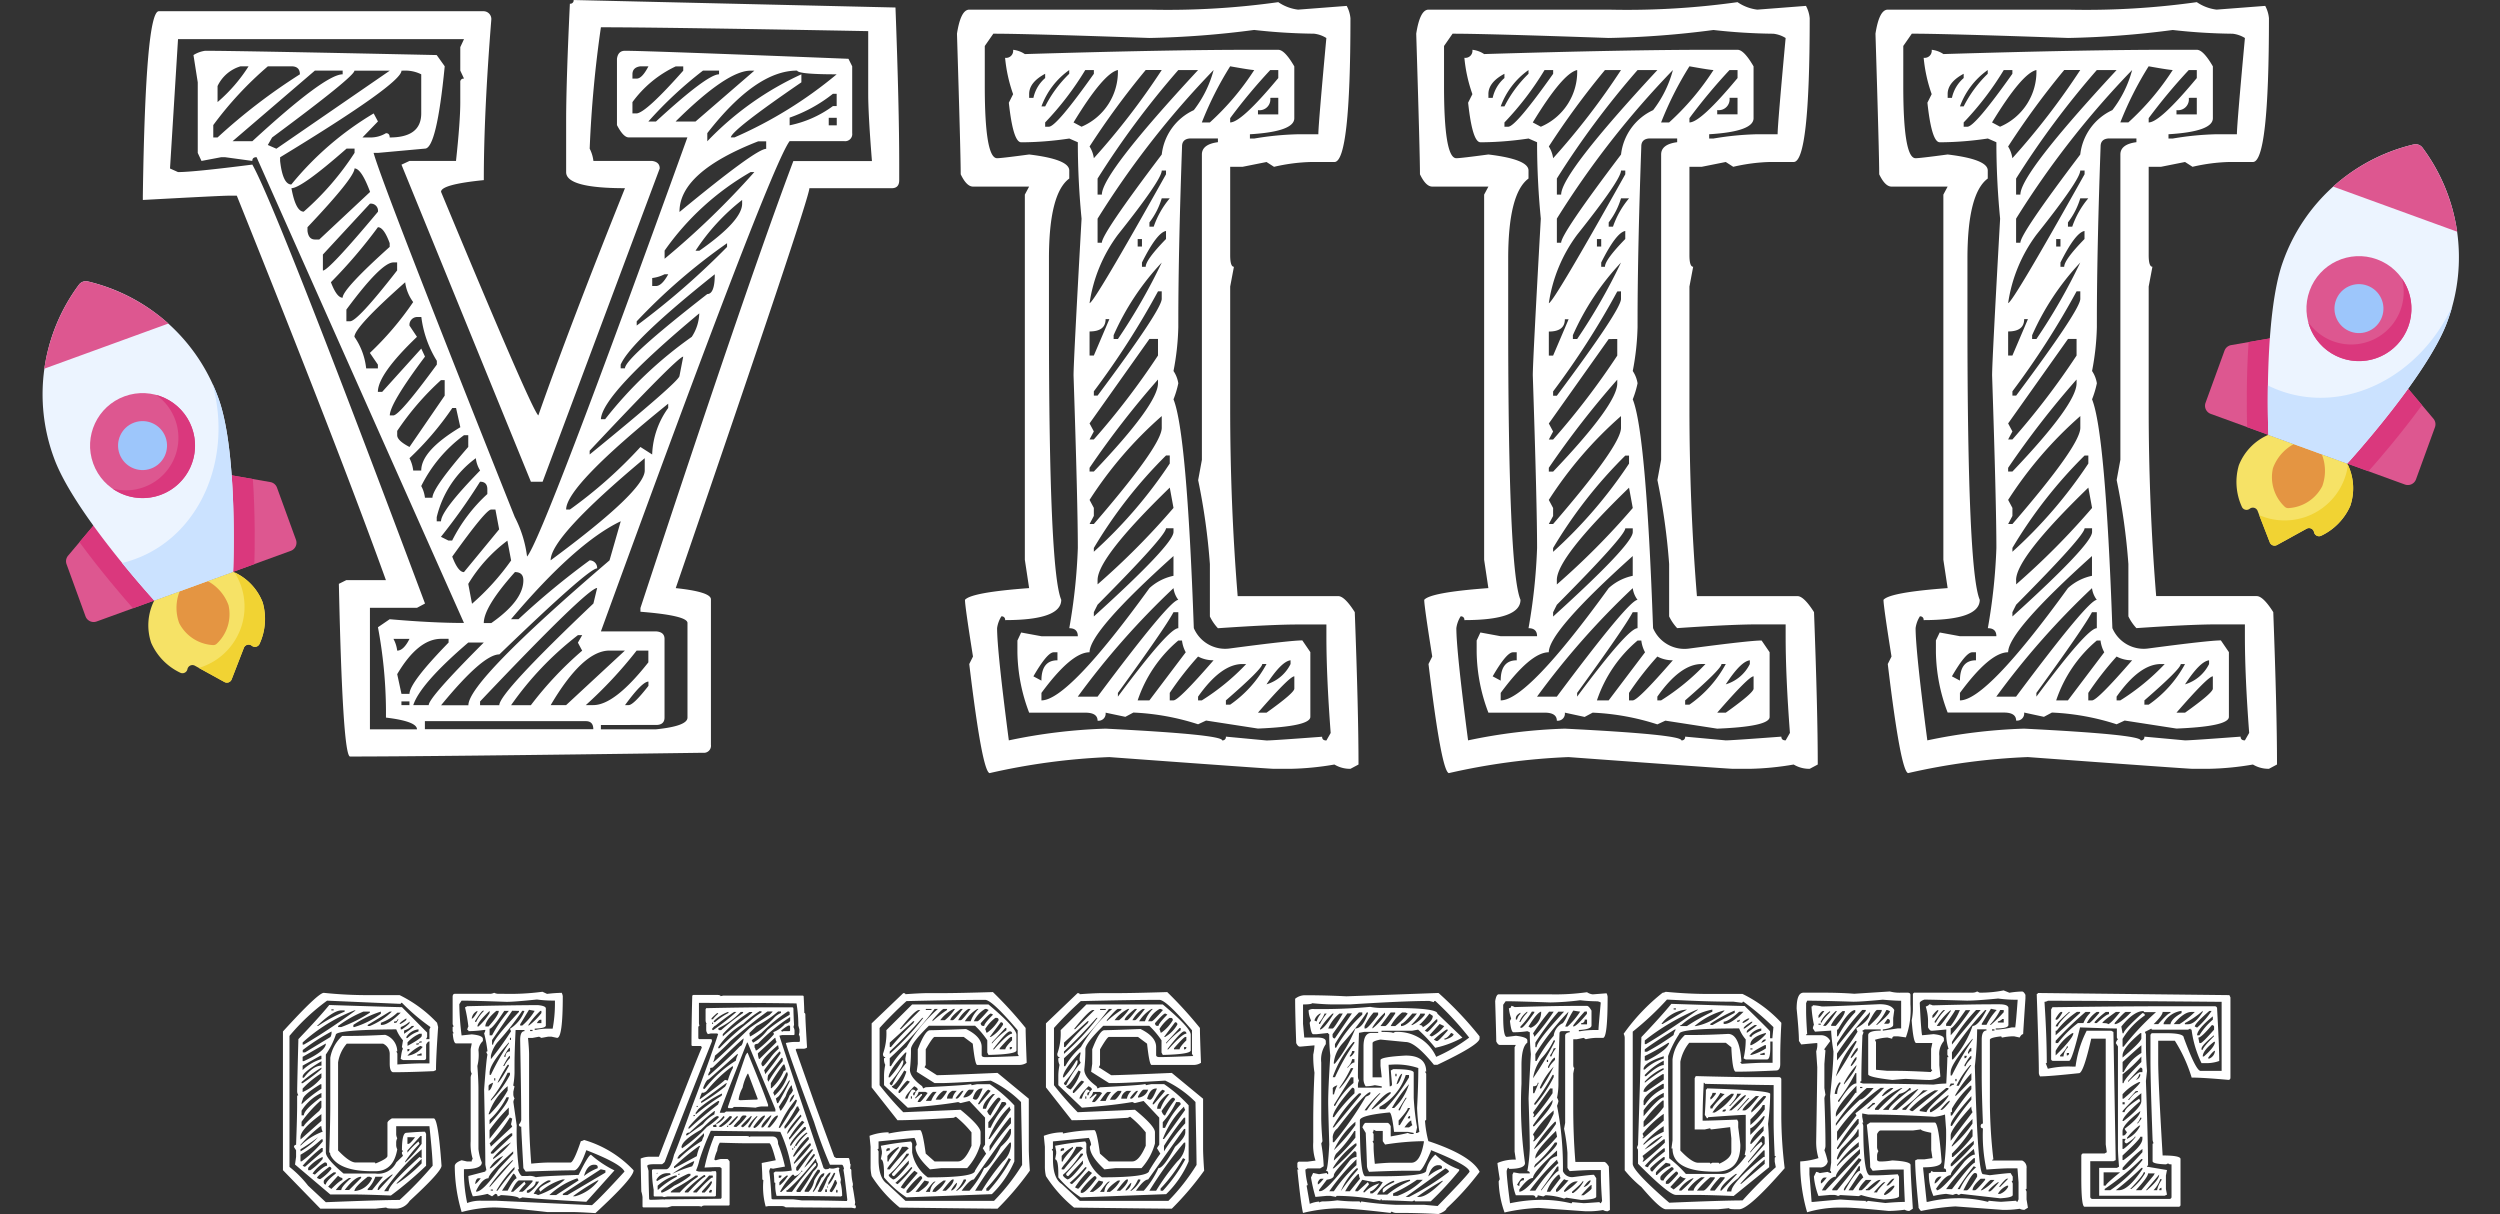<svg xmlns="http://www.w3.org/2000/svg" width="127.861" height="62.09" viewBox="0 0 127.861 62.09">
  <rect x="0" y="0" width="127.861" height="62.09" fill="#333333" stroke="none"/>
  <g id="Group_9547" data-name="Group 9547" transform="translate(-27.795 -122.199)">
    <g id="Group_9739" data-name="Group 9739" transform="translate(-4087 174)">
      <path id="Path_1669" data-name="Path 1669" d="M2.352-11.023a21.23,21.23,0,0,0,2.3.117H6.234A6.649,6.649,0,0,1,8.148-9.492l.055.219q-.109,1.555-.109,2.2l-.117.055q-1.25.055-2.031.055H5.891q-.164-.039-.164-.445v-.508a.578.578,0,0,0-.344-.508H3.531a1.9,1.9,0,0,0-.445.961v4.5q.586.617.9.617h.953a.048.048,0,0,1,.055.055q.617-.25.617-.391V-4.375q0-.086.227-.227H7.977q.227,0,.4,2.422,0,.3-1.633,1.8a.847.847,0,0,1-.625.391H5.891q-.336,0-.336-.055L4.992.016H2.18L.266-1.953V-9.047Q2.055-11.008,2.352-11.023ZM.6-8.82v6.7a5.5,5.5,0,0,1,.953.961l.906.844Q5.32-.43,6.234-.43A19.215,19.215,0,0,0,7.922-2.18q0-.461-.164-2.023h-1.7v.391a.47.47,0,0,0,.055.227.442.442,0,0,0-.055.227v.109a.47.47,0,0,0,.055.227Q5.922-1.9,4.992-1.9H4.828q-1.734,0-2.141-.844,0-.117-.055-.117.055-1.5.055-2.359V-7.7A1.948,1.948,0,0,1,3.3-8.82h.453q.7,0,1.742-.055a.9.9,0,0,1,.617.844H6.063l.055.109v.563q.852-.055,1.242-.055h.4V-8.539q-.094,0-.172.164v.68a.1.1,0,0,1-.109.109H6.406l-.117-.055q.062-.508.117-.508l-.055-.109.055-.336a1.92,1.92,0,0,1-.344-.562q-3.094.023-3.094.281a4.092,4.092,0,0,1-.508,1.008v5.008q0,.312.906,1.078H4.992a1.025,1.025,0,0,0,1.07-.57l.344-.336L6.352-2.8v-.055a.048.048,0,0,1,.055-.055.048.048,0,0,0-.055-.055q0-.9.227-.9.656-.055.953-.055l.055.109V-2.18a18.909,18.909,0,0,1-1.8,1.523Q4.461-.711,3.813-.711H2.688L.883-2.242l.055-.391v-.336L.828-3.141Q.844-3.25.938-3.25.992-4.672.992-5.328v-.4q0-.055.063-.055a.431.431,0,0,1-.062-.172q0-.32.063-2.7Q2.148-9.8,2.633-10.4q3.406.109,3.719.109l1.289,1.3v.227l-.055.109h.172v-.5l.055-.117a10.4,10.4,0,0,1-1.461-1.242q-.062,0-.062.055l-3.766-.164A10.761,10.761,0,0,0,.6-8.82ZM2.742-10.18v.055h.117v-.055Zm-.734.852h.055a7.774,7.774,0,0,1,1.359-.734v-.062H3.25Q2.844-10.125,2.008-9.328Zm-.734.844v.109h.063q1.242-.727,2.648-1.75H3.922A8.57,8.57,0,0,0,1.273-8.484Zm1.813-.844v.055H3.25a7.258,7.258,0,0,0,1.461-.734v-.055H4.375A5.954,5.954,0,0,0,3.086-9.328Zm.781-.055v.109h.055a4.379,4.379,0,0,0,1.352-.68v-.109A5.374,5.374,0,0,0,3.867-9.383Zm.734,0v.055h.109a3.565,3.565,0,0,0,1.125-.734H5.727Zm.672-.109v.109h.055q.328,0,.961-.625H6.117A2.419,2.419,0,0,1,5.273-9.492Zm.961.055h.055q.289-.164.289-.227v-.055Q6.234-9.508,6.234-9.437Zm-.117-.227q0,.109-.172.109v.063h.117l.117-.172Zm.172.391v.117h.063q.391-.273.391-.336v-.062A1.377,1.377,0,0,1,6.289-9.273Zm.172.172v.172q.508-.344.508-.4H6.852A.818.818,0,0,1,6.461-9.1Zm.117.336v.055h.055A1.429,1.429,0,0,1,7.2-9.047v-.109A.826.826,0,0,0,6.578-8.766Zm-5.3.672v.117h.117l1.3-.789a.5.5,0,0,0,.055-.281A10.642,10.642,0,0,0,1.273-8.094Zm5.359-.391v.172q.711-.383.727-.508V-8.93H7.25A1.816,1.816,0,0,0,6.633-8.484Zm.617-.055q0,.109-.172.109v.055H7.2q0-.109.164-.109v-.055ZM1.273-7.75v.219h.063q1.125-.516,1.125-.9Zm5.359-.062h.055a1.19,1.19,0,0,0,.727-.445L7.3-8.312A2.27,2.27,0,0,0,6.633-7.812Zm0-.336v.117q.109,0,.109-.117Zm.5.281v.055h.227v-.109H7.3A.422.422,0,0,1,7.133-7.867ZM1.273-7.3v.227a2.389,2.389,0,0,1,.961-.562v-.172H2.18Zm0,.563v.055h.063q.477-.617.9-.617v-.227Q1.273-6.953,1.273-6.742Zm-.055.281v.055h.055a8.969,8.969,0,0,0,.961-.727V-7.2A7.578,7.578,0,0,0,1.219-6.461Zm.055.336v.172a2.55,2.55,0,0,0,.961-.734v-.227A4.674,4.674,0,0,0,1.273-6.125Zm-.055.8a6.912,6.912,0,0,1,1.016-.8v-.227H2.18q-.906.555-.906.8A.442.442,0,0,0,1.219-5.328Zm0,.563h.117q0-.273.844-.9h.055V-5.9a2.408,2.408,0,0,0-1.016.906Zm0,.336V-4.2h.117q0-.1.789-.789l.109-.172V-5.5H2.18A6.835,6.835,0,0,0,1.219-4.43Zm-.055.9,1.07-.953V-4.82q-1.07.781-1.07,1.18Zm0,.281V-3.2A3.084,3.084,0,0,1,2.3-3.922.536.536,0,0,1,2.234-4.2H2.18A7.473,7.473,0,0,0,1.164-3.25Zm5.469.281v.109A3.783,3.783,0,0,1,7.2-3.422L7.25-3.3a6.511,6.511,0,0,0-.734.9v.055A6.063,6.063,0,0,0,7.359-3.3v-.4H7.3ZM1.164-3.023v.109a3.683,3.683,0,0,0,.9-.727A8.786,8.786,0,0,1,1.164-3.023Zm5.469-.617V-3.3h.055q.078,0,.336-.336Zm-5.469.9v.336h.055A5.738,5.738,0,0,0,2.3-3.422v-.109H2.234A5.947,5.947,0,0,1,1.164-2.742Zm.109.563.117.055L2.3-2.914v-.172H2.234A6.715,6.715,0,0,0,1.273-2.18Zm4.172,1.3h.219q0-.313,1.586-1.75l.109.055v-.445A10.389,10.389,0,0,0,5.445-.883ZM1.555-2.07v.117h.117a3.108,3.108,0,0,0,.625-.57v-.109A2.1,2.1,0,0,0,1.555-2.07Zm4.508.8h.055A7.439,7.439,0,0,0,7.359-2.3v-.227ZM1.781-1.781l.117.055q.477-.453.625-.453v-.062q0-.109-.117-.109A1.822,1.822,0,0,0,1.781-1.781Zm.852-.344q-.625.477-.625.57l.117.055H2.18a2.315,2.315,0,0,0,.563-.516A.1.1,0,0,0,2.633-2.125Zm-.281.734v.055q.008.117.109.117,0-.164.508-.562v-.062H2.859Q2.359-1.5,2.352-1.391Zm3.484-.336q-.727.508-.727.789h.055l.727-.789Zm-2.75.055-.508.563.164.117q.453-.453.563-.453v-.109A.376.376,0,0,1,3.086-1.672Zm.336.734h.227l.617-.617v-.062Q3.945-1.617,3.422-.937Zm.5.055a1.084,1.084,0,0,0,.906-.672l-.117-.062H4.6Q3.922-1.086,3.922-.883Zm1.07-.734A1.637,1.637,0,0,1,4.6-.992v.055h.227l.555-.68Zm-2.023.68H3.25q0-.172.508-.617H3.648A2.4,2.4,0,0,0,2.969-.937Zm10.57-10.141.234.109a7.357,7.357,0,0,1,.75-.055.474.474,0,0,1,.055.18q0,2.125-.289,2.125L14-8.781h-.172l-.344.063-.117-.062-.336.063H12.8q.055.57.055.859v2.992q0,1.141.109,2.578.578-.055.867-.055h1.148q.164-.031.523-1.094a.384.384,0,0,0,.164-.062A5.63,5.63,0,0,1,18.2-1.945q0,.391-1.953,2.188Q15.383.187,14.977.188h-1.2q-2.047-.234-2.758-.234A6.871,6.871,0,0,0,9.406.188a8.264,8.264,0,0,1-.352-2.359q.016-.172.352-.289l.281.063h.234q0-.117.055-.117a2.574,2.574,0,0,1-.109-.922V-6.656a.442.442,0,0,1,.055-.227.487.487,0,0,1-.055-.234V-8.148l.055-.289h-.8q-.133,0-.172-.516H9l-.055-.109v-.18A.048.048,0,0,1,9-9.3l-.055-.117v-1.43q.016-.125.109-.125h1.781a.487.487,0,0,0,.234-.055.487.487,0,0,0,.234.055h.281A12.587,12.587,0,0,0,13.539-11.078Zm-1.836.516q-1.766-.063-2.3-.062l-.117.18a14.13,14.13,0,0,0,.117,1.6L9.922-8.9q.57.055.57.234v.109a.721.721,0,0,0-.227.461,2.315,2.315,0,0,1-.055.813q.055.742.055,1.2v3.047a2.52,2.52,0,0,0,.172.688q0,.344-.914.344v.344A7.856,7.856,0,0,0,9.688-.273a1.878,1.878,0,0,1,.75-.117h.742l4.891.227q.445-.383,1.664-1.719-.18-.406-1.953-1.094-.367,1.031-.625,1.031-.7,0-2.477.063l-.117-.172q-.109-1.922-.109-2.125a.1.1,0,0,1-.117-.117.44.44,0,0,0,.117-.227q0-1.031-.055-4.086,0-.453.219-.453v-.062h-.453q-.055,1.148-.055,1.719v.469a4.044,4.044,0,0,1-.062.625.055.055,0,0,0,.063.063l-.062.281v.117a.4.4,0,0,0,.063.227.482.482,0,0,0-.062.18l.172,1.2A14.7,14.7,0,0,0,12.336-2h-.062q.133.344.234.344H12.8a.741.741,0,0,1,.4.063q.375-.062,2.188-.117.5-1.023.633-1.031a5.388,5.388,0,0,0,1.2.8L15.781-.336Q13.4-.469,12.508-.562a.422.422,0,0,1-.172.055q0-.125-.922-.172a.385.385,0,0,1-.172.063q0-.125-.117-.125l-.164.125-.234-.125a4.731,4.731,0,0,1-.75.125A3.168,3.168,0,0,1,9.75-1.656l.867-.227q0-.062.055-.062l-.055-.289q0-.922-.062-3.844.117-1.6.172-1.781l-.055-.117a.048.048,0,0,1,.055-.055,6.319,6.319,0,0,0-.172-.922.385.385,0,0,0,.063-.172h-.062a6.5,6.5,0,0,1-.8.063.055.055,0,0,0-.062-.062A.385.385,0,0,1,9.75-9.3a8.047,8.047,0,0,0-.172-.977l.109-.062q2.438-.055,3.625-.055.4.039.4.172v.867q0,.141-.57.164v.063H13.2a2.731,2.731,0,0,1,.516-.062h.344a7.031,7.031,0,0,0,.117-1.312v-.125h-.055a5.973,5.973,0,0,1-.867-.055Q12.109-10.562,11.7-10.562Zm1.148.406-.453.742v.063h.109a3.027,3.027,0,0,0,.633-.75ZM9.922-9.7q.086,0,.289-.352V-10.1A.486.486,0,0,0,9.922-9.7Zm.172.109v.055h.055a1.928,1.928,0,0,1,.406-.57h-.062Q10.422-10.1,10.094-9.586Zm.117.289h.055a3.258,3.258,0,0,0,.57-.687V-10.1Q10.211-9.516,10.211-9.3Zm.406,0h.164q.523-.578.523-.8H11.18Q10.617-9.625,10.617-9.3Zm.219.109v.344h.125A6.716,6.716,0,0,1,11.82-10.1h-.234Q10.984-9.187,10.836-9.187Zm1.156-.914L10.961-8.609v.234h.055q0-.266,1.32-1.672V-10.1Zm.516,0a13.875,13.875,0,0,1-1.266,1.609A1.646,1.646,0,0,0,10.9-7.8v.172a15.082,15.082,0,0,0,1.031-1.43l-.055-.125a1.826,1.826,0,0,0,.742-.914Zm.289.75h.055a3.25,3.25,0,0,0,.633-.633V-10.1H13.43A4,4,0,0,0,12.8-9.352Zm.453-.117h.234v-.172H13.43Q13.344-9.641,13.25-9.469Zm-.344.344v.063h.125v-.062Zm-1.031.406v.109h.055v-.109ZM10.836-6.937v.109H10.9a11.166,11.166,0,0,1,.922-1.609v-.055Q10.836-7.375,10.836-6.937Zm.75-.867v.055h.063q0-.258.227-.281v-.18Q11.8-8.211,11.586-7.8Zm-.055.523h.055a1.456,1.456,0,0,1,.289-.406V-7.8Q11.8-7.8,11.531-7.281Zm.227-.062a6.429,6.429,0,0,0-.516.914q.1,0,.578-.852v-.062Zm0,.406A6.893,6.893,0,0,1,10.9-5.562V-5.5a5.515,5.515,0,0,0,.977-1.328v-.109Zm-.687.281v.117h.055v-.117Zm-.289.406v.227q.117,0,.234-.406Q10.781-6.336,10.781-6.25Zm0,1.438h.055a5.49,5.49,0,0,0,.922-1.211V-6.25A3.142,3.142,0,0,0,10.781-4.812ZM11.7-5.68a4.1,4.1,0,0,1-.867,1.156V-4.3q.984-1.094.984-1.383Zm-.867,1.672v.453l.984-1.258v-.344A8.522,8.522,0,0,0,10.836-4.008Zm1.039-.641A7.568,7.568,0,0,1,10.836-3.32a.384.384,0,0,1,.063.164L11.992-4.18,11.93-4.3l.063-.289ZM10.9-2.867V-2.8h.117l.977-.922v-.117H11.93A5.4,5.4,0,0,0,10.9-2.867Zm.117.289v.063a4.059,4.059,0,0,0,.914-.859A3.533,3.533,0,0,0,11.016-2.578ZM10.148-.852Q10.492-.852,11.3-2l.742-.8v-.117Q10.781-1.8,10.781-1.539q-.312,0-.633.633Zm.688-1.2H10.9a3.25,3.25,0,0,0,.633-.633A1.547,1.547,0,0,0,10.836-2.055Zm0,.914v.055l1.211-1.375h-.055A8.727,8.727,0,0,0,10.836-1.141Zm4.828-.516a2.541,2.541,0,0,1,.7-.4v-.062q0-.117-.18-.117Q15.828-2.234,15.664-1.656Zm-4.484.75h.063A12.654,12.654,0,0,1,12.109-2v-.117A6.23,6.23,0,0,0,11.18-.906Zm3.4.164V-.68h.234l1.945-1.148v-.117L16.523-2ZM12.047-1.773l-.578.867h.289q.3-.578.461-.633Q12.133-1.773,12.047-1.773Zm-1.953.523q.07,0,.289-.289h-.117Q10.141-1.539,10.094-1.25Zm3.8.57h.344l1.148-.75-.062-.109A3.975,3.975,0,0,0,13.891-.68ZM13.43-.852l-.062-.109q0-.133.578-.406V-1.43h-.117a1.624,1.624,0,0,0-.742.688.424.424,0,0,1,.227.063,3.881,3.881,0,0,0,1.375-.8h-.109A3.021,3.021,0,0,0,13.43-.852Zm-1.5,0h.117l.57-.516.063.117a2.7,2.7,0,0,0-.344.4h.172q.07,0,.523-.516V-1.43h-.7Q12.18-1.359,11.93-.852Zm3.164.234h.117a2.273,2.273,0,0,0,1.2-.812h-.055A11.005,11.005,0,0,0,15.094-.617Zm-1.9-.75q0,.242-.453.461V-.8h.109a1.832,1.832,0,0,0,.516-.57Zm-2.3.406v.055h.117V-.961Zm10.359-9.953H22.5q.148.008.148.063l.141-.031h4.055q.055.008.055.055.031.641.031.836.055,0,.055.094,0,.289.086,1.672a.317.317,0,0,1-.172.063h-.344q-.062.008-.062.055l.984,2.789.984,2.68.094.063h.633q.055,0,.086.3a.021.021,0,0,1,.023.023v.031l-.023.2q.062,0,.063.094a2.793,2.793,0,0,0,.078.664v.086q0,.031-.023.031.047.2.141.836l-.023.148q.055.008.055.055v.063L29.531,0q-.016,0-.172-.031-.273,0-3.383-.023a.326.326,0,0,0-.18-.062h-.7l-.141.023a3.762,3.762,0,0,1-.117-1.352q-.055,0-.055-.094,0-.2-.031-.781l.719-.141q-.219-.828-.32-.867H24.063q-.445,0-1.453-.031a.913.913,0,0,0-.133.406,1.77,1.77,0,0,0-.148.461l.055.031h.031a1.572,1.572,0,0,1,.234-.062h.344q.039,0,.117.125V-.2q0,.055-.062.055H21.836q-.141.008-.141.055l-.148-.023H20.156q-.211.063-.227.063H18.711q-.055,0-.055-.062V-.578a1.517,1.517,0,0,0-.062-.289q-.031-1.367-.031-1.68A1.183,1.183,0,0,1,19-2.641h.492q2.023-5.227,2.2-5.586a.173.173,0,0,1-.039-.078h-.43a.055.055,0,0,1-.062-.062v-.141q0-.875.039-2.375Zm.289.406v1.047l.023.133a.063.063,0,0,0-.055.063v.547q.008.063.055.063h.586q.055.008.055.055v.063Q20.594-4.5,19.8-2.4q0,.039-.141.141h-.375q-.383,0-.383.086v.031a1.857,1.857,0,0,1,.063.227q0,.445.031,1.453l.055.023h.055q.211,0,.641-.023v.023L19.8-.461q.242,0,2.867-.031L22.7-.547V-2.031q0-.039-.094-.078h-.133q-.211,0-.641.023v-.023A8.979,8.979,0,0,1,22.328-3.7h1.648q.148.008.148.055l.055-.031H25.3q.289,0,.289.375a7.483,7.483,0,0,1,.352,1.164l-.609.109L25.2-2.055a.317.317,0,0,0-.062.172q.062.391.117,1.391l.055.031h1.047q.039,0,.461.055h.406q.609,0,1.883.031l.023-.062q-.141-1.273-.2-1.531l.031-.062q-.047-.2-.109-.2h-.609a23.117,23.117,0,0,1-.812-2.18q-1.273-3.43-1.445-4.047a2.1,2.1,0,0,1,.492-.055h.172q.055,0,.055-.062v-.086q0-.2-.055-.2l.031-.148v-.141l-.055-.2a6.775,6.775,0,0,0-.094-1.133q-1.508-.023-2.375-.023Zm3.328.227H26.32q.055,0,.055.094,0,.227.031.8l-.031.117a.389.389,0,0,1,.055.18v.172a.048.048,0,0,1-.055.055H25.8l-.141.031q0,.07,2.258,6.773L28-2q.2,0,.2-.055l.141.023h.063a1.6,1.6,0,0,0,.227-.055h.031q.062.008.063.055l-.031.063.109.492-.023.148a2.706,2.706,0,0,1,.086.688L28.8-.609q-2.086-.031-3.289-.031a2.1,2.1,0,0,1-.062-.664q-.055,0-.055-.062v-.023a4.207,4.207,0,0,0-.031-.43l.086-.062h.141a3.623,3.623,0,0,0,.7-.055,7.288,7.288,0,0,0-.586-1.977q-.375-.023-.609-.023-.961,0-2.945-.031a12.427,12.427,0,0,0-.586,1.508,2.706,2.706,0,0,1-.172.523.381.381,0,0,0,.172.055h.586l.141-.031v.031l.063-.031q.078,0,.078.125,0,.25-.023,1.148l-.055.031H19.93l-.18.031a.256.256,0,0,0-.141-.031h-.32q-.062,0-.062-.055V-.953a5.4,5.4,0,0,1-.086-1.016L19.2-2h.664q.227,0,.406-.75.141-.289.953-2.547.891-2.352,1.3-3.617l-.055-.031h-.32l-.148.031a.338.338,0,0,1-.086-.2v-.289q0-.031.023-.031a.347.347,0,0,1-.055-.172v-.578l.031-.055Q23.906-10.281,24.875-10.281ZM22.531-8.25v.063h.055a15.479,15.479,0,0,1,1.563-1.391,3.418,3.418,0,0,1,.586-.437l.023-.055q-.086,0-.086-.031a5.063,5.063,0,0,0-.867.664A3.813,3.813,0,0,0,22.531-8.25Zm-.266.781q.062,0,1.859-1.742.156-.125,1.031-.687l.148-.148v-.023h-.258q-.828.594-1.883,1.5a8.257,8.257,0,0,1-.8.758A1.216,1.216,0,0,1,22.266-7.469Zm1.859-1.5v.023l.023.148h.031a5.118,5.118,0,0,0,1.242-.984,1.055,1.055,0,0,1,.32-.211v-.078h-.148a5.708,5.708,0,0,1-1.1.742Zm.117.367q.055.125.078.125a2.259,2.259,0,0,0,.727-.641A8.663,8.663,0,0,1,26.18-9.9v-.117q0-.055-.094-.055a9.056,9.056,0,0,0-1.352,1.1ZM22.3-9.578v.055h.063a3.576,3.576,0,0,1,.688-.469v-.055h-.023A2.055,2.055,0,0,0,22.3-9.578Zm-.086.4q.008.063.055.063a12.82,12.82,0,0,0,1.188-.93h-.117a11.069,11.069,0,0,0-.953.7Q22.344-9.352,22.211-9.18Zm.32-.031v.031q.008.063.055.063h.086A12.644,12.644,0,0,1,23.8-9.992v-.055h-.117A4.1,4.1,0,0,1,22.531-9.211Zm.227.414a15.14,15.14,0,0,1,1.273-1.016l.234-.2v-.031h-.141a6.26,6.26,0,0,0-1.367,1.133Zm-.281-1.2q-.3.258-.3.3v.023h.086q0-.047.266-.289Zm1.906,1.656v.109a.262.262,0,0,1,.055.148h.055a5.565,5.565,0,0,0,.875-.812v-.055l-.031-.062a1.513,1.513,0,0,0,.609-.43.37.37,0,0,0,.258-.141v-.2a9.088,9.088,0,0,0-1.648,1.359Q24.383-8.4,24.383-8.336ZM22.211-9.5v.063h.055V-9.5Zm3.531.414v.023q.055,0,.055.031l.063-.031h.289a.048.048,0,0,0,.055-.055v-.172q0-.063-.055-.062h-.031A1.765,1.765,0,0,0,25.742-9.086ZM24.555-7.93v.023a1.116,1.116,0,0,0,.055.266h.031l.875-.867a.457.457,0,0,1-.062-.211h-.031Zm-2.437.75v.148a.494.494,0,0,0-.109.227h.055q1.063-.937,1.594-1.5.109,0,.172-.383-.055,0-1.586,1.484ZM24-8.477q-1.391,3.508-1.391,3.586h.234l.086-.062h2.523V-5.07L24.031-8.477Zm.734,1.094q.039.117.078.117.055,0,.383-.43a2.373,2.373,0,0,1,.43-.469l-.031-.172H25.57Q24.734-7.633,24.734-7.383Zm.141.32a.734.734,0,0,1,.055.2,13.025,13.025,0,0,0,.781-1.047v-.055a.048.048,0,0,0-.055-.055A9.025,9.025,0,0,0,24.875-7.062Zm-.844-.9q.812,1.977,1.047,2.664v.086h-.289a1.223,1.223,0,0,0-.352.063q-.539-.039-.953-.039h-.148l-.086.063h-.172q-.055,0-.055-.062l.9-2.625Q24-7.961,24.031-7.961ZM21.75-6.141l.055.031h.031A6.057,6.057,0,0,1,23.43-7.555a.911.911,0,0,1,.109-.312q-.023,0-.023-.039L22.039-6.594Q21.922-6.594,21.75-6.141ZM25.766-7.7q0,.008-.687.891a1.316,1.316,0,0,0-.031.234.192.192,0,0,1,.031.086H25.1a7.857,7.857,0,0,1,.727-1.039v-.117Q25.828-7.7,25.766-7.7Zm.094.344a9.88,9.88,0,0,0-.641.953v.258h.031a2.4,2.4,0,0,0,.633-.891q.094,0,.094-.062v-.031a1.857,1.857,0,0,0-.062-.227ZM21.719-5.906A.021.021,0,0,0,21.7-5.93a1.792,1.792,0,0,0-.125.344H21.6q1.086-.8,1.273-.984l.148.031a3.034,3.034,0,0,1,.258-.641v-.086H23.25a6.757,6.757,0,0,0-1.3,1.242A.332.332,0,0,1,21.719-5.906Zm4.289-1.047a3.411,3.411,0,0,1-.609.93l-.062.117a.342.342,0,0,1,.063.148,2.226,2.226,0,0,0,.688-1.078l-.023-.117ZM23.57-5.562a.246.246,0,0,0,.086.031q.742-.031.867-.031,0-.023.031-.023l-.492-1.3h-.031a2.562,2.562,0,0,0-.258.719A1.632,1.632,0,0,0,23.57-5.562Zm1.906-.055.063.234h.055q.383-.664.609-1.156h-.055a8.134,8.134,0,0,1-.523.8Zm-3.82.148v.086A8.86,8.86,0,0,0,22.844-6.2q.039,0,.125-.2H22.93Zm3.969.281a.355.355,0,0,1,.063.18h.055a3.4,3.4,0,0,0,.438-.781.615.615,0,0,0,.172-.258.459.459,0,0,1-.055-.234h-.039a1.808,1.808,0,0,0-.281.547Zm-4.25.3V-4.8A11.29,11.29,0,0,1,22.7-5.758l.023-.062v-.055a4.892,4.892,0,0,0-1.211.8Zm4.8-.523a.745.745,0,0,0,.25-.406h-.023A.547.547,0,0,0,26.18-5.414Zm-.555,1.273.063.031a10.109,10.109,0,0,0,.547-.867,1.383,1.383,0,0,0,.32-.523.055.055,0,0,0-.062-.062A5.383,5.383,0,0,0,25.625-4.141Zm-4.633.055h.063q.727-.664,1.477-1.234a.184.184,0,0,1,.055-.117q0-.062-.055-.062a6.461,6.461,0,0,0-1.508,1.336A.194.194,0,0,1,20.992-4.086Zm.438-1.156v.055h.055v-.055Zm5.125.031A8.576,8.576,0,0,1,25.914-4.2v.109h.063a8.509,8.509,0,0,0,.719-.953.5.5,0,0,1-.078-.172ZM20.883-3.734h.055l.813-.578a1.8,1.8,0,0,1,.578-.492l.031-.172h-.031q-.5.383-1.273,1.1Q20.883-3.875,20.883-3.734Zm5.18-.117V-3.8l.727-.922A.169.169,0,0,1,26.75-4.8Q26.062-4.039,26.063-3.852Zm-4.8-.922v.055h.023a.048.048,0,0,0,.055-.055Zm2.055.578.055.031h.086a2.551,2.551,0,0,0,.523-.555l-.055-.031H23.8q-.078.016-.172.2A3.723,3.723,0,0,0,23.313-4.2Zm1.008.055a.028.028,0,0,1,.031.031q.172,0,.555-.578V-4.75q-.172,0-.586.586Zm.414,0h.078a2.36,2.36,0,0,0,.438-.609H25.2Q24.734-4.328,24.734-4.141Zm.313,0h.109a2.611,2.611,0,0,0,.414-.547V-4.75Q25.375-4.75,25.047-4.141Zm-4.4,1.008.023.063a7.905,7.905,0,0,0,1.273-1.094,3.171,3.171,0,0,0,.609-.492q0-.062-.078-.062-.141,0-.844.7Q20.687-3.484,20.648-3.133Zm2.141-1.586a2.045,2.045,0,0,1-.375.375q.023,0,.023.031a1.043,1.043,0,0,0,.406-.344Q22.844-4.719,22.789-4.719Zm-.234.523.055.031h.063a1.657,1.657,0,0,0,.547-.492q0-.062-.055-.062h-.055A4.764,4.764,0,0,1,22.555-4.2Zm.492-.062h.063q.086,0,.43-.43l-.055-.031A4.608,4.608,0,0,0,23.047-4.258Zm.641.063q.086.031.086.055a1.346,1.346,0,0,0,.469-.578H24.2A6.246,6.246,0,0,0,23.688-4.2Zm.375,0v.055h.086a3.123,3.123,0,0,1,.375-.547v-.031h-.031A2.219,2.219,0,0,0,24.063-4.2Zm2.086.547v.117h.031l.75-.875-.117-.078a4.967,4.967,0,0,0-.633.836Zm-3.883-.609v.094h.172l-.023-.148A.326.326,0,0,1,22.266-4.258Zm.7.031q0,.062.055.063l.023-.062ZM26.2-3.211h.055a3.594,3.594,0,0,1,.758-.836v-.062a.048.048,0,0,0-.055-.055H26.93Q26.2-3.414,26.2-3.211Zm.266-.031v.055h.055a3.088,3.088,0,0,1,.578-.664l-.062-.023A2.2,2.2,0,0,0,26.469-3.242Zm-6.023.664v.031h.086a5.844,5.844,0,0,1,1.164-.9A1.149,1.149,0,0,1,21.8-3.7v-.148q-.477.477-1.273,1.133ZM27.1-3.648a3.367,3.367,0,0,0-.75.984l.055.023.758-.891v-.062Q27.164-3.648,27.1-3.648Zm-.7,1.3v.063h.023a6.376,6.376,0,0,0,.852-.961.192.192,0,0,1-.031-.086h-.031A5.022,5.022,0,0,0,26.406-2.344Zm-6.133.2v.086H20.3l1.133-.609a2.019,2.019,0,0,1,.172-.523h-.055A14.506,14.506,0,0,0,20.273-2.141Zm6.133-1.016v.063a.055.055,0,0,0,.063-.062Zm-.086.086v.086a.048.048,0,0,0,.055-.055V-3.07Zm.2,1.1q.008.055.055.055h.039l.773-1.07v-.023H27.3a7.134,7.134,0,0,0-.781.922Zm.406-.117h.031a4.182,4.182,0,0,0,.516-.609v-.023a.048.048,0,0,0-.055-.055A4.471,4.471,0,0,0,26.93-2.086Zm-.9,1.156v.094H26.3l.4-.555q.445-.562.781-.93a.063.063,0,0,1,.055.063V-2.2A11.679,11.679,0,0,0,26.523-.9q.008.063.055.063h.148a12.043,12.043,0,0,0,.664-1.047q.234-.2.234-.344v-.055a.461.461,0,0,1-.094-.242h-.023A10.417,10.417,0,0,1,26.063-.93Zm-5.82-.859v.023a6.769,6.769,0,0,1,.992-.375.715.715,0,0,0,.109-.258h-.031A6.187,6.187,0,0,0,20.211-1.789Zm7.414-.18q-.18.25-.664,1.07v.063h.2a1.12,1.12,0,0,0,.289-.586,2.459,2.459,0,0,1,.289-.43v-.062q0-.055-.062-.055Zm-.836.055v.063q.055,0,.055-.062Zm-.359.266q0-.062-.055-.062H26.32a3.777,3.777,0,0,0-.633.875h.078q.984-.953.984-.984v-.031A.5.5,0,0,1,26.43-1.648Zm-7.055-.117h.055V-1.82Q19.375-1.812,19.375-1.766Zm8.25.867q.008.063.055.063h.094q.086,0,.367-.727a.586.586,0,0,0,.148-.258h-.031q-.133,0-.547.773A.262.262,0,0,1,27.625-.9Zm.547-.406v.117a1.667,1.667,0,0,0,.352-.6l-.062-.031Zm-8.8-.117.055.031a2.347,2.347,0,0,1,.672-.32v-.023q0-.055-.062-.055h-.055a.622.622,0,0,0-.609.344Zm7.984.555.063.031a3.938,3.938,0,0,0,.406-.727.247.247,0,0,0,.141-.227q-.25,0-.461.664A1.42,1.42,0,0,1,27.359-.867Zm-6.883-.844h.086v-.055h-.031Q20.477-1.758,20.477-1.711ZM19.609-.9v.086h.078a2.463,2.463,0,0,0,.586-.344,3.762,3.762,0,0,0,.836-.523v-.086h-.117A5.632,5.632,0,0,0,19.609-.9Zm1.211.031v.055h.172q.742-.8.875-.8v-.031a.055.055,0,0,0-.062-.062A6.091,6.091,0,0,0,20.82-.867ZM19.43-1.156v.2h.031a4.257,4.257,0,0,1,.953-.664V-1.68h-.086A2.308,2.308,0,0,0,19.43-1.156Zm.672.32v.023h.461a4.907,4.907,0,0,1,.922-.8V-1.68h-.109a9.36,9.36,0,0,1-.961.609Q20.125-.906,20.1-.836Zm1.156-.031v.055h.172a5.725,5.725,0,0,1,.75-.75.192.192,0,0,0,.086-.031.237.237,0,0,1-.023-.086h-.18A9.167,9.167,0,0,1,21.258-.867Zm4.367-.812v.117h.063q.039,0,.078-.086V-1.68Zm.031.352v.141h.031a1.824,1.824,0,0,0,.375-.43h.023V-1.68h-.055A1.863,1.863,0,0,0,25.656-1.328Zm2.836-.117a2.82,2.82,0,0,1-.258.516v.063l.055.031h.055a1.926,1.926,0,0,0,.266-.469.325.325,0,0,1-.055-.141Zm-6.336.055q-.281.328-.461.523v.055h.141q.375-.4.375-.555Zm5.961.234v.109h.023v-.109Zm-.094.172L28-.93v.094h.086V-.93Q28.086-.984,28.023-.984Zm-5.961.117v.055h.117l.031-.117-.055-.023Q22.117-.953,22.063-.867Zm6.516-.086L28.555-.9v.086h.078V-.9A.048.048,0,0,0,28.578-.953Zm8-10.109A20.668,20.668,0,0,1,38.25-9.227q0,.383.055,1.781a.693.693,0,0,1-.344.109H35.773q-.109,0-.227-1.086l-.461-.344H33.594q-.086,0-.453.633v.8l-.062.117.633.406q.4,0,3.1-.117l1.6,1.32v2.531q0,.367.055,1.148A15.258,15.258,0,0,1,36.813.016q-.523,0-5-.055a6.824,6.824,0,0,1-1.437-1.609,2.085,2.085,0,0,1-.055-.516v-.984l-.055-.562a2.8,2.8,0,0,1,.977-.18v.063A8.6,8.6,0,0,1,32.789-4h.063q.125,0,.289,1.2l.453.4h1.2q.344,0,.688-.8v-.687a5.153,5.153,0,0,0-.8-.8l-.117.055q-2.031.125-2.867.125L30.375-6.187V-9.461l1.617-1.547q.109,0,.109.055.781-.055,1.148-.055h.742Q34.828-11.008,36.578-11.062Zm-4.422.461a19.089,19.089,0,0,0-1.375,1.375V-6.3a16.521,16.521,0,0,0,1.211,1.383l2.93-.125q1.023.836,1.023,1.148v.578a3.048,3.048,0,0,1-.687,1.258h-1.32l-.578.063q-.742-.687-.742-1.156l.063-.109a1.027,1.027,0,0,0-.117-.344l-1.836.18v.344q0,.055-.062.055l.063.109v.406q0,.977.453,1.266l.922.859h4.531A10.521,10.521,0,0,0,38.07-2.219q0-.477-.055-3.219a5.461,5.461,0,0,0-1.547-1.094q-2.039.125-2.531.125h-.344l-.914-.578.055-.406v-.742q.375-.977.625-.977.289,0,1.844-.062.8.391.8.922v.406q0,.109.172.109.484,0,1.727-.055L37.844-7.9V-9.109q-1.32-1.555-1.664-1.555Q34.8-10.664,32.156-10.6Zm.289.172h3.906q1.43,1.2,1.43,1.547v.8q0,.2-1.43.234l-.062-.125v-.625a4.433,4.433,0,0,0-.625-.742H33.3q-.914.9-.914,1.2v.164a8.124,8.124,0,0,1-.055.867q0,.406.625.859l.055.117.125-.062Q35.25-6.3,35.43-6.352a.048.048,0,0,1,.055.055l.289-.055h.641a7.43,7.43,0,0,1,1.258,1.086V-2.4A5.175,5.175,0,0,1,36.523-.727l-4.367.164a5.178,5.178,0,0,1-1.148-1.023v-.18q0-.742-.164-.742L30.9-2.8v-.117L30.844-3.2a14.6,14.6,0,0,1,1.547-.219l.055.109v.453a2.018,2.018,0,0,0,.8,1.273q2.414,0,2.414-.344.273-.453.57-.867l-.172-.281.117-.18V-4.641l-.8-.852-.453.109L34.8-5.437q-.984.172-2.578.289L31.008-6.3v-.516a2.851,2.851,0,0,1,.063-.523.641.641,0,0,1-.062-.344q.062,0,.063-.055-.117,0-.117-.164a3.161,3.161,0,0,0,.172-1.211Zm.7.227v.055h.289V-10.2Zm.453,0A18.505,18.505,0,0,1,31.3-7.68v.406h.063a3.858,3.858,0,0,1,.8-.977A7.672,7.672,0,0,1,33.766-10.2Zm-.109.578v.055a6.062,6.062,0,0,1,.742-.578V-10.2h-.172Q33.977-10.2,33.484-9.625Zm.4,0h.227a2.393,2.393,0,0,0,.523-.578H34.57A1.932,1.932,0,0,0,33.883-9.625Zm.516,0h.117q.078,0,.516-.578h-.109Q34.4-9.789,34.4-9.625Zm.4,0h.125q.078,0,.508-.578H35.32A1.6,1.6,0,0,0,34.8-9.625Zm.344.055h.289a1.666,1.666,0,0,1,.406-.633h-.062A1.934,1.934,0,0,0,35.141-9.57Zm.461,0h.172q.078,0,.578-.578l-.117-.055H36.18A1.468,1.468,0,0,0,35.6-9.57Zm-3.789.4h.055l.984-.977h-.062Q32.594-10.148,31.813-9.172Zm4.133-.289q.016.125.117.125h.063q0-.125.453-.578l-.109-.055Q36.391-9.969,35.945-9.461ZM31.3-8.023V-7.9a13.028,13.028,0,0,0,1.719-1.844h-.055Q32.117-8.789,31.3-8.023ZM36.18-9.172a.474.474,0,0,1,.055.18h.055a2.1,2.1,0,0,0,.578-.633q0-.117-.109-.117H36.7A2.149,2.149,0,0,0,36.18-9.172Zm-3.68-.4L31.3-8.477v.227h.063A12.555,12.555,0,0,1,32.5-9.461l.063-.109Zm4.477.055-.562.75h.055a1.729,1.729,0,0,0,.625-.633A.1.1,0,0,0,36.977-9.516Zm-.453,1.039v.055a4.293,4.293,0,0,1,.742-.687v-.117h-.055Zm.055.344h.055q.711-.8.922-.8a.1.1,0,0,0-.117-.117Q37.281-9.055,36.578-8.133Zm.344-.055v.055h.289q0-.117.344-.461v-.172H37.5Q37.43-8.766,36.922-8.187Zm.516-.062v.117a.1.1,0,0,0,.117-.117ZM31.242-6.7H31.3a5.106,5.106,0,0,0,.633-.867h.063V-7.5q0,.273-.7,1.094.023.109.117.109a4.86,4.86,0,0,1,.742-1.148L32.1-7.562V-7.68l.055-.289H32.1Q31.242-7.047,31.242-6.7Zm.8-.352q-.477.8-.633.8,0,.086.234.172a2.42,2.42,0,0,0,.508-.914Zm-.289,1.039V-5.9h.055a5.655,5.655,0,0,0,.523-.578l-.117-.055Q32.133-6.531,31.758-6.008Zm.8-.234q-.461.461-.461.633h.117a1.539,1.539,0,0,1,.227-.461H32.5q.117.016.117.117-.117.016-.117.109v.063h.063a.528.528,0,0,1,.172-.289Q32.734-6.156,32.563-6.242Zm2.984.633.117.055h.055q.117,0,.344-.57h-.055Q35.7-6.125,35.547-5.609Zm-.461-.117v.063A.576.576,0,0,0,35.6-6.07h-.227Q35.289-6.07,35.086-5.727Zm.75.344v.063h.055q.578-.664.578-.687l-.117-.062Q36.2-6.008,35.836-5.383Zm-2.187-.172h.234q.094,0,.344-.4v-.055h-.172A1.173,1.173,0,0,0,33.648-5.555Zm.578-.055h.289a.734.734,0,0,1,.227-.4h-.227A.47.47,0,0,0,34.227-5.609Zm.461-.055v.055h.055q.1,0,.344-.4h-.055Q34.945-6.008,34.688-5.664Zm-1.9-.289a.564.564,0,0,1-.172.289v.055l.289-.234h.055v.063a1.2,1.2,0,0,0-.227.344h.117q.07,0,.4-.461l-.109-.055Zm.352.461h.289a1.551,1.551,0,0,1,.281-.461h-.172Q33.453-5.953,33.141-5.492Zm2.922.4h.172a2.106,2.106,0,0,1,.461-.75h-.117Q36.063-5.422,36.063-5.094Zm-3.672-.633v.117h.055v-.117Zm3.9.75q.086.227.18.227a4.645,4.645,0,0,1,.508-.8.1.1,0,0,0-.109-.109Q36.766-5.664,36.289-4.977Zm.75-.461a4.344,4.344,0,0,1-.687,1.031v.289h.117a4.457,4.457,0,0,1,.8-1.2q0-.117-.109-.117Zm-.687,1.891h.063q.023,0,1.086-1.492a.384.384,0,0,1-.062-.164A4.544,4.544,0,0,0,36.352-3.547Zm.063.344v.289A10.362,10.362,0,0,1,37.5-4.352v-.289h-.062A13.966,13.966,0,0,0,36.414-3.2ZM34.977-.9h.4a4.468,4.468,0,0,0,.75-1.156q.266,0,.852-1.094.523-.469.523-.742v-.172h-.062L35.6-1.477Q35.391-1.477,34.977-.9Zm.688,0h.344a11.43,11.43,0,0,1,1.086-1.5,1.27,1.27,0,0,0,.406-.8v-.164h-.062A21.3,21.3,0,0,0,35.664-.9ZM31.18-2.68V-2.4h.063q0-.125.516-.68v-.07A1.8,1.8,0,0,0,31.18-2.68Zm.75-.469a4.255,4.255,0,0,1-.633.93l-.117.164v.063H31.3a8.916,8.916,0,0,1,.977-1.086l-.117-.07Zm-.8.18v.055a.473.473,0,0,1,.172-.055v-.109h-.055Q31.125-3.07,31.125-2.969Zm1.031.172a4.594,4.594,0,0,1-.914,1.086q0,.094.227.234.188,0,.8-.8v-.172l-.75.8q-.109,0-.109-.117l.859-.969V-2.8Zm5.227.227a7.615,7.615,0,0,1-1.148,1.555V-.9h.117A8.081,8.081,0,0,0,37.5-2.508ZM31.586-1.3l.117.063a5.882,5.882,0,0,0,.742-.812v-.055h-.055A8.269,8.269,0,0,1,31.586-1.3Zm.977-.625a4.654,4.654,0,0,0-.7.852l.125.063h.055l.688-.8ZM32.156-.9v.109h.063q.188,0,.742-.742,0-.117-.109-.117A3.669,3.669,0,0,0,32.156-.9Zm1.836,0h.18q.4-.359.4-.578h-.055Q34.43-1.477,33.992-.9Zm1.094-.578a1.732,1.732,0,0,1-.4.578h.055a1.512,1.512,0,0,0,.461-.523v-.055Zm-2.008.055-.461.578h.172q.492-.328.516-.523Zm.406.578h.164a1.6,1.6,0,0,0,.523-.578h-.117Q33.539-1.078,33.484-.844Zm-.344,0h.219a.758.758,0,0,1,.289-.523h-.055Q33.508-1.367,33.141-.844Zm1.313-.117V-.9a.5.5,0,0,0,.289-.406Q34.672-1.3,34.453-.961Zm11.039-10.1a20.668,20.668,0,0,1,1.672,1.836q0,.383.055,1.781a.693.693,0,0,1-.344.109H44.688q-.109,0-.227-1.086L44-8.766H42.508q-.086,0-.453.633v.8l-.062.117.633.406q.4,0,3.1-.117l1.6,1.32v2.531q0,.367.055,1.148A15.258,15.258,0,0,1,45.727.016q-.523,0-5-.055a6.824,6.824,0,0,1-1.437-1.609,2.085,2.085,0,0,1-.055-.516v-.984l-.055-.562a2.8,2.8,0,0,1,.977-.18v.063A8.6,8.6,0,0,1,41.7-4h.063q.125,0,.289,1.2l.453.4h1.2q.344,0,.688-.8v-.687a5.153,5.153,0,0,0-.8-.8l-.117.055q-2.031.125-2.867.125L39.289-6.187V-9.461l1.617-1.547q.109,0,.109.055.781-.055,1.148-.055h.742Q43.742-11.008,45.492-11.062ZM41.07-10.6A19.09,19.09,0,0,0,39.7-9.227V-6.3a16.52,16.52,0,0,0,1.211,1.383l2.93-.125q1.023.836,1.023,1.148v.578a3.048,3.048,0,0,1-.687,1.258h-1.32l-.578.063q-.742-.687-.742-1.156l.063-.109a1.027,1.027,0,0,0-.117-.344l-1.836.18v.344q0,.055-.062.055l.063.109v.406q0,.977.453,1.266l.922.859h4.531a10.521,10.521,0,0,0,1.438-1.836q0-.477-.055-3.219a5.461,5.461,0,0,0-1.547-1.094q-2.039.125-2.531.125h-.344l-.914-.578.055-.406v-.742q.375-.977.625-.977.289,0,1.844-.062.8.391.8.922v.406q0,.109.172.109.484,0,1.727-.055L46.758-7.9V-9.109q-1.32-1.555-1.664-1.555Q43.711-10.664,41.07-10.6Zm.289.172h3.906q1.43,1.2,1.43,1.547v.8q0,.2-1.43.234L45.2-7.969v-.625a4.433,4.433,0,0,0-.625-.742H42.219q-.914.9-.914,1.2v.164a8.124,8.124,0,0,1-.055.867q0,.406.625.859l.055.117.125-.062q2.109-.109,2.289-.164A.048.048,0,0,1,44.4-6.3l.289-.055h.641a7.43,7.43,0,0,1,1.258,1.086V-2.4A5.175,5.175,0,0,1,45.438-.727L41.07-.562a5.178,5.178,0,0,1-1.148-1.023v-.18q0-.742-.164-.742l.055-.289v-.117L39.758-3.2A14.6,14.6,0,0,1,41.3-3.422l.055.109v.453a2.018,2.018,0,0,0,.8,1.273q2.414,0,2.414-.344.273-.453.57-.867l-.172-.281.117-.18V-4.641l-.8-.852-.453.109-.125-.055q-.984.172-2.578.289L39.922-6.3v-.516a2.851,2.851,0,0,1,.063-.523.641.641,0,0,1-.062-.344q.063,0,.063-.055-.117,0-.117-.164a3.161,3.161,0,0,0,.172-1.211Zm.7.227v.055h.289V-10.2Zm.453,0a18.505,18.505,0,0,1-2.3,2.523v.406h.063a3.858,3.858,0,0,1,.8-.977A7.672,7.672,0,0,1,42.68-10.2Zm-.109.578v.055a6.062,6.062,0,0,1,.742-.578V-10.2h-.172Q42.891-10.2,42.4-9.625Zm.4,0h.227a2.393,2.393,0,0,0,.523-.578h-.062A1.932,1.932,0,0,0,42.8-9.625Zm.516,0h.117q.078,0,.516-.578h-.109Q43.313-9.789,43.313-9.625Zm.4,0h.125q.078,0,.508-.578h-.109A1.6,1.6,0,0,0,43.711-9.625Zm.344.055h.289a1.666,1.666,0,0,1,.406-.633h-.062A1.934,1.934,0,0,0,44.055-9.57Zm.461,0h.172q.078,0,.578-.578l-.117-.055h-.055A1.468,1.468,0,0,0,44.516-9.57Zm-3.789.4h.055l.984-.977H41.7Q41.508-10.148,40.727-9.172Zm4.133-.289q.016.125.117.125h.063q0-.125.453-.578l-.109-.055Q45.3-9.969,44.859-9.461ZM40.211-8.023V-7.9A13.028,13.028,0,0,0,41.93-9.742h-.055Q41.031-8.789,40.211-8.023Zm4.883-1.148a.474.474,0,0,1,.055.18H45.2a2.1,2.1,0,0,0,.578-.633q0-.117-.109-.117h-.062A2.149,2.149,0,0,0,45.094-9.172Zm-3.68-.4-1.2,1.094v.227h.063a12.554,12.554,0,0,1,1.141-1.211l.063-.109Zm4.477.055-.562.75h.055a1.729,1.729,0,0,0,.625-.633A.1.1,0,0,0,45.891-9.516Zm-.453,1.039v.055a4.293,4.293,0,0,1,.742-.687v-.117h-.055Zm.055.344h.055q.711-.8.922-.8a.1.1,0,0,0-.117-.117Q46.2-9.055,45.492-8.133Zm.344-.055v.055h.289q0-.117.344-.461v-.172h-.055Q46.344-8.766,45.836-8.187Zm.516-.062v.117a.1.1,0,0,0,.117-.117ZM40.156-6.7h.055a5.106,5.106,0,0,0,.633-.867h.063V-7.5q0,.273-.7,1.094.023.109.117.109a4.86,4.86,0,0,1,.742-1.148l-.055-.117V-7.68l.055-.289h-.055Q40.156-7.047,40.156-6.7Zm.8-.352q-.477.8-.633.8,0,.086.234.172a2.42,2.42,0,0,0,.508-.914Zm-.289,1.039V-5.9h.055a5.655,5.655,0,0,0,.523-.578l-.117-.055Q41.047-6.531,40.672-6.008Zm.8-.234q-.461.461-.461.633h.117a1.539,1.539,0,0,1,.227-.461h.055q.117.016.117.117-.117.016-.117.109v.063h.063a.528.528,0,0,1,.172-.289Q41.648-6.156,41.477-6.242Zm2.984.633.117.055h.055q.117,0,.344-.57h-.055Q44.617-6.125,44.461-5.609ZM44-5.727v.063a.576.576,0,0,0,.516-.406h-.227Q44.2-6.07,44-5.727Zm.75.344v.063H44.8q.578-.664.578-.687l-.117-.062Q45.109-6.008,44.75-5.383Zm-2.187-.172H42.8q.094,0,.344-.4v-.055h-.172A1.173,1.173,0,0,0,42.563-5.555Zm.578-.055h.289a.734.734,0,0,1,.227-.4H43.43A.47.47,0,0,0,43.141-5.609Zm.461-.055v.055h.055q.1,0,.344-.4h-.055Q43.859-6.008,43.6-5.664Zm-1.9-.289a.564.564,0,0,1-.172.289v.055l.289-.234h.055v.063a1.2,1.2,0,0,0-.227.344h.117q.07,0,.4-.461l-.109-.055Zm.352.461h.289a1.551,1.551,0,0,1,.281-.461h-.172Q42.367-5.953,42.055-5.492Zm2.922.4h.172a2.106,2.106,0,0,1,.461-.75h-.117Q44.977-5.422,44.977-5.094ZM41.3-5.727v.117h.055v-.117Zm3.9.75q.086.227.18.227a4.645,4.645,0,0,1,.508-.8.1.1,0,0,0-.109-.109Q45.68-5.664,45.2-4.977Zm.75-.461a4.344,4.344,0,0,1-.687,1.031v.289h.117a4.457,4.457,0,0,1,.8-1.2q0-.117-.109-.117Zm-.687,1.891h.063q.023,0,1.086-1.492a.384.384,0,0,1-.062-.164A4.544,4.544,0,0,0,45.266-3.547Zm.063.344v.289a10.362,10.362,0,0,1,1.086-1.437v-.289h-.062A13.966,13.966,0,0,0,45.328-3.2ZM43.891-.9h.4a4.468,4.468,0,0,0,.75-1.156q.266,0,.852-1.094.523-.469.523-.742v-.172h-.062L44.516-1.477Q44.3-1.477,43.891-.9Zm.688,0h.344a11.43,11.43,0,0,1,1.086-1.5,1.27,1.27,0,0,0,.406-.8v-.164h-.062A21.3,21.3,0,0,0,44.578-.9ZM40.094-2.68V-2.4h.063q0-.125.516-.68v-.07A1.8,1.8,0,0,0,40.094-2.68Zm.75-.469a4.255,4.255,0,0,1-.633.93l-.117.164v.063h.117a8.916,8.916,0,0,1,.977-1.086l-.117-.07Zm-.8.18v.055a.473.473,0,0,1,.172-.055v-.109h-.055Q40.039-3.07,40.039-2.969ZM41.07-2.8a4.594,4.594,0,0,1-.914,1.086q0,.094.227.234.188,0,.8-.8v-.172l-.75.8q-.109,0-.109-.117l.859-.969V-2.8ZM46.3-2.57a7.615,7.615,0,0,1-1.148,1.555V-.9h.117a8.081,8.081,0,0,0,1.148-1.609ZM40.5-1.3l.117.063a5.882,5.882,0,0,0,.742-.812v-.055H41.3A8.269,8.269,0,0,1,40.5-1.3Zm.977-.625a4.654,4.654,0,0,0-.7.852l.125.063h.055l.688-.8ZM41.07-.9v.109h.063q.188,0,.742-.742,0-.117-.109-.117A3.669,3.669,0,0,0,41.07-.9Zm1.836,0h.18q.4-.359.4-.578H43.43Q43.344-1.477,42.906-.9ZM44-1.477a1.732,1.732,0,0,1-.4.578h.055a1.512,1.512,0,0,0,.461-.523v-.055Zm-2.008.055-.461.578H41.7q.492-.328.516-.523Zm.406.578h.164a1.6,1.6,0,0,0,.523-.578h-.117Q42.453-1.078,42.4-.844Zm-.344,0h.219a.758.758,0,0,1,.289-.523h-.055Q42.422-1.367,42.055-.844Zm1.313-.117V-.9a.5.5,0,0,0,.289-.406Q43.586-1.3,43.367-.961Zm16-10.055a17.892,17.892,0,0,1,2.1,2.219v.109q0,.32-2.156,1.344h-.18q-.945-1.164-1.445-1.164L56.4-8.633q-.406.078-.406.18V-6.7h.469L56.4-7.281v-.3q0-.164,1.289-.234,1.047,0,1.047.82h-.062l.063.109v2.336q0,.055-.062.055a5.613,5.613,0,0,0,.172,1.055q2.187.727,2.625,1.57A14.04,14.04,0,0,1,59.781,0q-.031.141-.414.289Q58.3.234,57.563.234h-.344a.438.438,0,0,1-.234-.062.055.055,0,0,0-.062.063Q54.945,0,54.3,0h-.164a8.23,8.23,0,0,0-1.7.234q-.117-.5-.289-2.219h.063L52.148-2.1v-.18a.1.1,0,0,1,.117-.109h.406l.406-.055a2.511,2.511,0,0,1-.117-.937V-4.43q0-1.187.063-2.508a5.36,5.36,0,0,1-.062-.93,2.753,2.753,0,0,0,.063-.469l-.7.063h-.055q-.094,0-.18-.18-.055-1.531-.055-2.266a.8.8,0,0,1,.523-.18q1.023,0,2.1.055Zm-4.539.586h-.812q-.469,0-1.109-.062-.055.063-.469.063v.992l.063.7h.641q.438,0,.461.18V-8.4a1.394,1.394,0,0,0-.234.938v2.8q0,.469.063,1.227l-.062.117a9.123,9.123,0,0,1,.125,1.164l-.18.109h-.641l-.117.063a3.926,3.926,0,0,0,.117.758.048.048,0,0,1-.055.055l.164.938a1.565,1.565,0,0,1,.477-.117V-.3a.422.422,0,0,1,.172-.055,5.244,5.244,0,0,0,.758-.055,8.435,8.435,0,0,0,1.055.055H55.3a.048.048,0,0,1,.055.055.048.048,0,0,0,.055-.055,16.431,16.431,0,0,0,1.75.172h1.461l.7.063q1.414-1.445,1.633-1.75,0-.32-1.977-1.109v.055q-.43,1-.586,1h-.7q-.617,0-1.875.055a.649.649,0,0,1-.109-.289q0-.2-.062-1.7l-.172-.289q.094-.227.172-.227H56.75q.086,0,.172.172v.523q.7-.125.875-.18a.474.474,0,0,0,.18.055h.117v-.055l-.3-.055h-.7q-.117-.992-.234-.992-1.516.148-1.516.406,0,2.859.289,2.859H56.4q2.336,0,2.336-.289a1.51,1.51,0,0,1,.469-.82,3.244,3.244,0,0,0,1.219.758v.063a16.622,16.622,0,0,1-1.453,1.57H58.2a.048.048,0,0,1-.055-.055l-.117.055q-1.164-.055-1.57-.055V-.469a.055.055,0,0,0-.062.063,11.719,11.719,0,0,0-2.211-.234.048.048,0,0,0-.055.055l-.3-.055h-.18l-.578.055a8.313,8.313,0,0,1-.227-.992l.109-.234.3.063.4-.062q0,.062.07.063v-.062q0-.109-.125-.109.109,0,.18-1.344-.055-1.867-.055-2.156,0-.727.109-2.391a8.912,8.912,0,0,1-.055-1.1q-.055,0-.055-.062l-.586.063h-.18q-.109,0-.18-.586l.07-.117a1.3,1.3,0,0,1-.125-.523.482.482,0,0,1,.18-.062,27.184,27.184,0,0,0,2.969-.109,3.242,3.242,0,0,0,.523.055h.586q2.328,0,2.328.289l1.281,1.227a4.971,4.971,0,0,1-1.391.523,7.822,7.822,0,0,0-.875-.93l-.3.055h-1.57v.063q.563,0,.586.055l.109-.055a2.164,2.164,0,0,1,2.1,1.273,8.352,8.352,0,0,0,1.688-.984A15.988,15.988,0,0,0,59.2-10.609q-.07,0-.07.063l-.227-.062Q57.633-10.609,54.828-10.43ZM54.07-8.4v.18h.063a6.644,6.644,0,0,1,1.336-1.687v-.117H55.3A8.326,8.326,0,0,0,54.07-8.4ZM55.7-10.023a14.491,14.491,0,0,1-1.227,1.57,1.805,1.805,0,0,0-.461.992V-7.4h.055a6.969,6.969,0,0,0,1.047-1.8q.367,0,.641-.766v-.055Zm-.117.7V-9.2h.055q.117,0,.641-.7v-.117h-.234A3.014,3.014,0,0,0,55.586-9.328Zm.406.063V-9.2a2.732,2.732,0,0,0,.641-.7v-.117A3.587,3.587,0,0,0,55.992-9.266Zm.406-.062h.234q.109,0,.523-.641v-.055h-.234Zm.523,0h.234a3.328,3.328,0,0,0,.641-.641l-.109-.055h-.18A2.208,2.208,0,0,0,56.922-9.328Zm-3.9-.289.117.055a.943.943,0,0,1,.227-.406h-.055A.583.583,0,0,0,53.023-9.617Zm.523-.352a1.469,1.469,0,0,1-.289.469v.063h.055a2.2,2.2,0,0,1,.344-.531Zm-.234.766v.055q.219-.039.7-.82h-.062A3.865,3.865,0,0,0,53.313-9.2Zm.414,0h.227q.078,0,.523-.766H54.3A1.973,1.973,0,0,0,53.727-9.2Zm.227.289V-8.8a.11.11,0,0,0,.117.109l.875-1.281h-.234Zm3.5-.523v.109q.32,0,.813-.641h-.234Q57.578-9.437,57.453-9.437Zm.984-.531q0,.117-.461.586h.055a1.859,1.859,0,0,0,.641-.523v-.062Zm.469,0a3.655,3.655,0,0,1-.523.586q.18,0,.18.117.516-.3.516-.586Zm-.234.875.117.063q.078,0,.523-.531v-.109h-.055Zm.758-.344-.523.578.117.063a1.922,1.922,0,0,0,.641-.531Zm-.3.8.125.07h.055q.07,0,.531-.531v-.055h-.062A4.381,4.381,0,0,0,59.133-8.633ZM55.3-8.977q-.055,1.469-.055,2.156v.063a.47.47,0,0,0,.055.227.517.517,0,0,0-.055.234v.125h1.219v-.07L56.109-6.3a1.928,1.928,0,0,1-.469.055.664.664,0,0,1-.109-.344V-8.273q0-.7.406-.7h.344v-.055h-.7Zm4.367.289v.055h.055q.414-.141.414-.281l-.125-.062Q59.813-8.688,59.664-8.687Zm-4.656.18a5.337,5.337,0,0,0-1.055,1.8h.117a11.222,11.222,0,0,1,.992-1.75v-.055Zm-.062.461a.407.407,0,0,1-.117.234v.055q.094,0,.234-.227v-.062Zm0,.414a.757.757,0,0,1-.234.406v.055q.219-.289.352-.289v-.172Zm1.867.289v.063q.055.945.055,1.039.117,0,.117-.109l-.062-.7.125-.07q1.047,0,1.047.18v1.281a12.65,12.65,0,0,0,.172,1.516l-.062.289h.063l.117-.055a10.708,10.708,0,0,1-.117-1.227q.063-1.164.063-2.039a3.551,3.551,0,0,0-1.406-.172Zm-1.93.172a6.858,6.858,0,0,1-.586,1v.055a4.352,4.352,0,0,0,.711-1.055Zm2.273.289v.125h.063v-.125Zm.063.531q.133,0,.289-.531Q57.383-6.883,57.219-6.352Zm.469-.469a2.859,2.859,0,0,1-1.344,1.633v.117h.289A8.94,8.94,0,0,0,57.859-6.7V-6.82Zm-2.8.117-.867,1.4v.063h.055a3.976,3.976,0,0,1,.938-1.172V-6.7Zm2.1,1.57H57.1a2.8,2.8,0,0,0,.758-1.219A7.349,7.349,0,0,0,56.984-5.133Zm-3.031-.984v.289h.063a2.037,2.037,0,0,1,.172-.469Q53.953-6.211,53.953-6.117Zm.992-.055q-.992,1.141-.992,1.508h.063a7.783,7.783,0,0,1,1.047-1.219v-.18Q55.063-6.172,54.945-6.172Zm-.992,2.555v.234h.063a17.429,17.429,0,0,0,1.625-2.328q.234-.086.234-.172v-.062q-.273.008-1.687,1.859A.622.622,0,0,0,53.953-3.617ZM55.938-5.07h.055a7.219,7.219,0,0,0,.93-.812v-.062Q56.648-5.945,55.938-5.07Zm-1.984.93h.063l1.391-1.687v-.055H55.3A6.9,6.9,0,0,0,53.953-4.141Zm1.633-.875H55.7a5.613,5.613,0,0,1,.7-.867h-.055A5.545,5.545,0,0,0,55.586-5.016Zm2.1-.641-.359.586v.055h.063a3.277,3.277,0,0,1,.352-.641Zm.109.523q0,.117-.469.641v.234h.063q.523-.844.523-.875Zm0,.531h.117v-.125A.117.117,0,0,0,57.8-4.6Zm-.172.461h.234l.172-.117a.459.459,0,0,1-.055-.234Q57.883-4.492,57.625-4.141ZM54.016-2.977a8.934,8.934,0,0,0,1.1-1.281V-4.43A4.208,4.208,0,0,0,54.016-2.977Zm2.031-1.047q0,.117-.055.117l.055.109v.3q0,.063-.055.063l.055.117v.172q0,.289.063.867.578-.055.875-.055h.992q.461,0,.641-1.047v-.055h-.055a13.425,13.425,0,0,0-1.93.172l-.117-.172v-.523h-.344Zm-.984.063a6.561,6.561,0,0,1-.93,1.164.671.671,0,0,0-.117.352,10.132,10.132,0,0,0,1.1-1.172v-.344ZM53.953-2.047h.063a10.532,10.532,0,0,0,1.156-1.164V-3.32h-.055A4.427,4.427,0,0,0,53.953-2.047Zm1.109-.875Q54.016-1.883,54.016-1.7t-.359.234l-.4.523v.063h.055q.336,0,1.516-1.57a.528.528,0,0,1,.344-.18V-2.8Q55.172-2.922,55.063-2.922ZM53.781-.875h.234a7.476,7.476,0,0,1,1.156-1.336v-.3A11.062,11.062,0,0,0,53.781-.875Zm5.063-.758a1.973,1.973,0,0,1,.7-.414V-2.1q0-.109-.18-.109Q59.008-2.211,58.844-1.633Zm-4.477.758a11.933,11.933,0,0,1,.875-1.109v-.062h-.07A3.446,3.446,0,0,0,54.367-.875Zm5.352-1.172L57.688-.586h.172A12.609,12.609,0,0,0,59.9-1.867Q59.9-1.961,59.719-2.047ZM54.594-.875h.234l.523-.641A.487.487,0,0,1,55.3-1.75h-.055A3.76,3.76,0,0,0,54.594-.875Zm-1.4-.469v.117q.07,0,.3-.289h-.125Q53.281-1.516,53.2-1.344Zm2.273-.117-.352.523v.063h.125l.516-.469.055.117-.281.352V-.82h.055a1.722,1.722,0,0,1,.758-.461q-.3.406-.469.406v.109h.117a1.6,1.6,0,0,0,.523-.578.431.431,0,0,1-.172-.062l-.3.063Zm1.109.641h-.062V-.937q0-.133.586-.406v-.062h-.055a1.624,1.624,0,0,0-.82.7h.523a4.828,4.828,0,0,1,1.164-.7v-.055h-.055A2.468,2.468,0,0,0,56.578-.82Zm.469.055v.125h.227a3.538,3.538,0,0,0,1.289-.82h-.3A7.93,7.93,0,0,1,57.047-.766Zm1.219.18h.117q.406,0,1.219-.82h-.055A13.445,13.445,0,0,0,58.266-.586Zm8.7-10.469a.649.649,0,0,0,.289.109L67.961-11a.473.473,0,0,1,.055.18q0,2.1-.234,2.1H67.43a2.659,2.659,0,0,0-.531.07l-.109-.07-.352.07h-.18v1.289q0,.172.055.172l-.055.289v1.766q0,1.414.109,2.758h1.469q.094,0,.242.234.055,1.453.055,2.227l-.117.063a.438.438,0,0,1-.234-.062,4.218,4.218,0,0,1-.641.063H66.9q-.07,0-2.406-.172a9.507,9.507,0,0,0-1.75.234,5.076,5.076,0,0,1-.3-1.594l.055-.109q-.117-.734-.117-.828a2.168,2.168,0,0,1,.938-.172l-.062-.414V-8.242l.063-.117H62.5q-.094,0-.18-.18,0-.289-.055-2.055.055-.352.18-.352h2.633A11.607,11.607,0,0,0,66.961-11.055Zm-1.883.523q-1.789-.063-2.281-.062l-.125.18v.586q0,1.055.18,1.055.063,0,.469-.055.586.07.586.234v.117q-.3.219-.3,1.172v.938a21.607,21.607,0,0,0,.18,4.047q0,.3-.82.3a.048.048,0,0,0-.055-.055.431.431,0,0,0-.062.172q0,.328.172,1.641a8.009,8.009,0,0,1,1.414-.172,6.5,6.5,0,0,1,1.7.172A.048.048,0,0,0,66.2-.32l.594.055q.086,0,.813-.055,0,.055.063.055l.063-.109q-.062-.828-.062-1.414v-.172H67.25q-.375,0-1.172.055a.688.688,0,0,1-.117-.172v-.766a9.349,9.349,0,0,0-.172-1.227l.055-.3V-8.828q0-.148.234-.18v-.055h-.406q-.117.008-.117.117Q65.5-7.406,65.5-6.367V-6.3a3.764,3.764,0,0,1-.07.641.447.447,0,0,1,.07.18,1.432,1.432,0,0,1-.07.234,16.329,16.329,0,0,1,.3,3.344.5.5,0,0,0,.531.3q.883-.117,1.055-.117l.117.172v.945q0,.141-.766.172l-.758-.117L65.789-.5a3.563,3.563,0,0,0-.945-.172l-.117.063-.289-.062a.1.1,0,0,1-.117.117q0-.117-.18-.117h-.82a2.57,2.57,0,0,1-.172-.883v-.172l.055-.117.3.055h.531q0-.117-.125-.117a8.3,8.3,0,0,0,.125-1.172q0-.633-.062-2.523,0-.2.117-2.289-.055-.562-.055-1.117l-.125-.055a4.838,4.838,0,0,1-.648.055H63.2q-.117,0-.18-.578l.063-.125a2.2,2.2,0,0,1-.117-.531.1.1,0,0,0,.117-.117.385.385,0,0,1,.172.063q2.086-.063,3.289-.062h.414q.094,0,.234.242v.758q0,.2-.648.234v.063h.063a4.341,4.341,0,0,1,.641-.062h.3q0-.141.117-1.406a.43.43,0,0,0-.18-.062,8.507,8.507,0,0,1-.875-.055A13.5,13.5,0,0,1,65.078-10.531Zm1.18.414a4.931,4.931,0,0,0-.414.82h.117a3.827,3.827,0,0,0,.648-.766Q66.563-10.062,66.258-10.117ZM63.5-9.531h.055a1.771,1.771,0,0,1,.352-.477v-.055A1.123,1.123,0,0,0,63.5-9.531Zm.641-.531a4.391,4.391,0,0,1-.586.766v.063h.055q.109,0,.656-.773v-.055Zm-.172.766.117.063a.872.872,0,0,0,.531-.828Q64.406-10.016,63.969-9.3Zm.234.352a.431.431,0,0,1,.063.172,10.481,10.481,0,0,0,.992-1.289h-.234A11.7,11.7,0,0,0,64.2-8.945Zm.117.469v.234h.063q0-.3,1.406-1.82H65.5A12.609,12.609,0,0,0,64.32-8.477Zm0,.586v.352h.063a6.662,6.662,0,0,1,.875-1.289.815.815,0,0,1,.469-.648,1.651,1.651,0,0,0,.289-.586A12.964,12.964,0,0,0,64.32-7.891Zm1.938-1.469V-9.3q.164,0,.7-.648v-.117h-.117A8.127,8.127,0,0,0,66.258-9.359ZM63.32-9.711v.055h.063a.528.528,0,0,1,.172-.289v-.062Q63.32-9.883,63.32-9.711Zm3.523.055a.159.159,0,0,1-.18.18v.063h.3v-.242ZM65.258-8.594a3.627,3.627,0,0,1-.641.938,2.21,2.21,0,0,0-.414,1A17.062,17.062,0,0,0,65.32-8.539v-.055Zm0,.406a1.086,1.086,0,0,1-.18.352v.063h.063a1.3,1.3,0,0,1,.234-.414Zm-.289.938v.063h.055q0-.1.3-.406v-.117Q65.188-7.687,64.969-7.25Zm-.062-.344v.109h.063v-.109Zm-.352,1.406v.055h.063a8.548,8.548,0,0,0,.641-1.117A3.779,3.779,0,0,0,64.555-6.187Zm.648-.641a11.823,11.823,0,0,1-.937,1.461V-5.3h.055a6.873,6.873,0,0,0,.938-1.414v-.109Zm-.766.406q0,.18-.234.18v.352h.063l.227-.531Zm.641.289L64.2-4.9l.063.117-.062.117h.063A11,11,0,0,0,65.2-5.891v-.242ZM64.2-4.25V-4.2h.063q.938-.984.938-1.289v-.055A13.029,13.029,0,0,0,64.2-4.25Zm0,.469.063.117v.117L64.2-3.43h.063a4.321,4.321,0,0,0,.992-1.406v-.172A5.781,5.781,0,0,0,64.2-3.781Zm.063.7v.055a6.767,6.767,0,0,0,1.109-1.289V-4.43H65.32A6.741,6.741,0,0,0,64.266-3.078Zm.055.469v.063A10.877,10.877,0,0,0,65.43-3.664l-.055-.3Q64.32-2.937,64.32-2.609Zm1-.758a6.2,6.2,0,0,1-1,1.117l-.055.109v.063Q65.43-3.133,65.43-3.312v-.055ZM63.5-.961v.109q.391,0,1.578-1.641a.747.747,0,0,1,.352-.18v-.289Q64.2-1.859,64.2-1.555,63.937-1.555,63.5-.961Zm.531.055h.289A7.028,7.028,0,0,1,65.5-2.32a.358.358,0,0,1-.07-.172A11.449,11.449,0,0,0,64.031-.906Zm1.4-1.234q-.125.234-.812,1.18v.055q.742-1,.883-1v-.234ZM64.906-.852h.172l.531-.7a.473.473,0,0,1-.055-.172H65.5A1.953,1.953,0,0,0,64.906-.852ZM63.383-1.2l.117.063q0-.3.234-.3v-.117H63.68Q63.586-1.555,63.383-1.2Zm2.406-.289a4.661,4.661,0,0,0-.414.531v.109h.055q.078,0,.586-.586A.47.47,0,0,1,65.789-1.492Zm1,.406a.577.577,0,0,0,.352-.3v-.055Q67.008-1.422,66.789-1.086Zm-1,.18v.055h.055a3.3,3.3,0,0,0,.648-.531h-.055Q66.125-1.383,65.789-.906Zm.938-.477q0,.07-.531.531v.063h.063a1.709,1.709,0,0,0,.531-.594Zm-.062.711h.125q.406-.289.406-.352V-1.2Q67.125-1.2,66.664-.672Zm4.328-10.406q1.133.109,2.164.109h1.758A6.666,6.666,0,0,1,76.9-9.492v.055q-.055,1.008-.055,1.648v.4q0,.3-.172.336-1.266.062-2.039.063H74.57q-.172,0-.227-1.25l-.281-.227H72.188a2.218,2.218,0,0,0-.453.969v4.539q.594.625.906.625h.57a.048.048,0,0,1,.055.055l.109-.055h.289a.048.048,0,0,1,.055.055q.625-.281.625-.625v-.68l-.062-.57-.961.117q-.055,0-.055-.062l-.281.063h-.516V-6.656l.055-.109q2.063.055,2.953.055h1.313a.11.11,0,0,1,.109.117v1.984a22.828,22.828,0,0,0,.172,2.555q-1.828,2.1-2.328,2.1H74.57q-.344,0-.344-.055l-.562.055H70.992q-.281,0-1.25-1.141a5.777,5.777,0,0,1-.852-.852V-8.7a.442.442,0,0,0-.055-.227,10.215,10.215,0,0,1,1.992-2.1A.42.42,0,0,0,70.992-11.078Zm.055.4A15.07,15.07,0,0,1,69.3-9.039v6.758q0,.375,1.867,1.992,2.8-.117,3.75-.117a22.438,22.438,0,0,1,1.7-1.7l-.055-.281v-.172q0-.063.055-.062a.048.048,0,0,0-.055-.055q-.055-1.133-.055-1.7v-1.93q-.539,0-3.516-.062,0-.055-.062-.055v.055q-.055,1.055-.055,1.766v.117h.055q.258,0,1.711-.055l.055.109v.281q.109.828.109.914,0,1.359-1.25,1.359h-.055q-2.164,0-2.164-1.187h-.055l.055-.406V-7.617a2.055,2.055,0,0,1,.633-1.25h.453q.7,0,1.758-.055.586,0,.68,1.422a.048.048,0,0,0-.055.055.048.048,0,0,1,.055.055q.773-.055,1.141-.055h.453V-8.531h-.117v.289q0,.625-.164.625H75.078l-.109-.055a4.184,4.184,0,0,0,.109-.969,1.931,1.931,0,0,1-.336-.562q-3.062,0-3.062.281a5.359,5.359,0,0,0-.57,1.133v.969q0,1.367.055,4.258a5.625,5.625,0,0,1,.852.8h1.875q.523,0,1.188-.914a.048.048,0,0,0-.055-.055l.055-.281V-4.781h-.055q-.227,0-1.867.117,0,.055-.062.055l-.109-.172q.055-.891.055-1.3a.048.048,0,0,0,.055-.055q3.234.1,3.234.281a13.435,13.435,0,0,1-.109,1.531q.055.8.055,1.539v.68L74.461-.633q-1.344-.055-1.992-.055h-.961q-.359,0-1.937-1.594v-.625q0-.164-.055-.164a.422.422,0,0,1,.055-.172l.172-5.516q1.031-1.086,1.531-1.7,3.437.109,3.75.109,1.3,1.266,1.3,1.3V-8.7h.117l.055-.57a13.472,13.472,0,0,0-1.531-1.3.048.048,0,0,0-.055.055q-.047,0-.453-.055Q73.039-10.57,71.047-10.68Zm.344.445v.063h.117v-.062Zm-.617.8h.055l1.242-.734h-.055A1.765,1.765,0,0,0,70.773-9.437Zm-.859.852v.18h.063q1.242-.742,2.664-1.766h-.055A11.253,11.253,0,0,0,69.914-8.586Zm1.82-.8v.055h.336a11.2,11.2,0,0,1,1.3-.734v-.109a3.284,3.284,0,0,0-1.586.789Zm.734.055h.055A2.766,2.766,0,0,0,74-10.117h-.055A3.86,3.86,0,0,0,72.469-9.328Zm.8-.109v.055h.109L74.516-10v-.117A6.982,6.982,0,0,0,73.266-9.437Zm.68-.109v.109H74q.344,0,.969-.625h-.227Q74.188-9.547,73.945-9.547Zm.969.055h.055q.289-.156.289-.227H75.2Q74.914-9.57,74.914-9.492ZM74.633-9.6v.055h.109l.055-.117A.384.384,0,0,1,74.633-9.6Zm.336.4h.055q.4-.273.4-.344h-.055Q74.969-9.3,74.969-9.2Zm.164.164v.063q.516-.352.516-.406h-.109Q75.133-9.141,75.133-9.039Zm.125.227.109.055q0-.125.508-.336V-9.2A.9.9,0,0,0,75.258-8.812Zm-5.344.68v.117h.117a12.439,12.439,0,0,0,1.359-.852.624.624,0,0,1,.117-.281h-.062Q70.4-8.5,69.914-8.133Zm5.4-.219h.055a2.313,2.313,0,0,0,.742-.57v-.055Q75.313-8.758,75.313-8.352Zm.563-.117q.234-.086.234-.172h-.062Q75.961-8.641,75.875-8.469Zm-5.961.68v.227h.117q1.047-.547,1.133-.906h-.055A10.791,10.791,0,0,1,69.914-7.789Zm5.4-.062h.055a2.544,2.544,0,0,0,.742-.336v-.164h-.062Q75.367-8,75.313-7.852Zm0-.336v.055h.109v-.055Zm.508.281v.055h.227v-.109h-.055A.473.473,0,0,1,75.82-7.906Zm-5.969.8h.063a2.43,2.43,0,0,1,.969-.562v-.117Q69.852-7.445,69.852-7.109Zm.063.289v.055h.063q.633-.57.906-.57v-.227A3.478,3.478,0,0,0,69.914-6.82Zm0,.336v.055a8.376,8.376,0,0,1,.969-.68v-.055h-.055A2.877,2.877,0,0,0,69.914-6.484Zm-.062.516h.125l.906-.625v-.281h-.055Q69.852-6.266,69.852-5.969Zm0,.516v.164h.063a2.264,2.264,0,0,1,.969-.852v-.234h-.055Q69.852-5.8,69.852-5.453Zm0,.445v.289q.8-.969,1.031-.969v-.227A2.578,2.578,0,0,0,69.852-5.008Zm3.523-.906a.418.418,0,0,1-.109.227v.109q.07,0,.281-.281v-.055Zm.406,0a3.49,3.49,0,0,1-.516.68v.117h.109q0-.117.625-.742A.426.426,0,0,1,73.781-5.914ZM73.375-4.9h.117a2.832,2.832,0,0,0,.969-.906v-.055h-.117A3.6,3.6,0,0,0,73.375-4.9Zm1.258-.961q0,.2-.406.625h.055l.57-.625Zm-.406.852h.117a4.334,4.334,0,0,0,.734-.734V-5.8Q74.953-5.8,74.227-5.008Zm.688,0h.109q.156,0,.734-.734h-.164Q74.914-5.148,74.914-5.008Zm.453,0V-4.9a4.13,4.13,0,0,0,.742-.789v-.055h-.117A4.4,4.4,0,0,0,75.367-5.008ZM75.2-5.633l-.562.625h.055l.57-.625Zm-5.344,1.2v.281A5.129,5.129,0,0,0,70.883-5.18v-.336h-.055A6.057,6.057,0,0,0,69.852-4.437Zm6.086-.852q0,.109-.625.742v.281a4.092,4.092,0,0,0,.734-.8v-.227Zm-2.047.336h.055q.117,0,.117-.109H74Q73.891-5.047,73.891-4.953ZM69.8-3.812a.422.422,0,0,1,.055.172.048.048,0,0,0-.055.055h.055l1.031-.906v-.344A5.238,5.238,0,0,0,69.8-3.812ZM75.313-4.1v.344q.734-.719.734-.961h-.055Q75.445-4.1,75.313-4.1Zm-5.461.8v.063a3.615,3.615,0,0,1,1.031-.68v-.289A5.182,5.182,0,0,0,69.852-3.3Zm5.461,0h.055q.625-.648.625-.672v-.234Q75.313-3.609,75.313-3.3Zm-5.4.289a4.548,4.548,0,0,0,.914-.687h-.055A3.347,3.347,0,0,0,69.914-3.016ZM75.938-3.7l-.625.8v.055a3.293,3.293,0,0,1,.563-.57l.063.117-.742.914v.055q.852-.937.852-.969v-.281Q76.047-3.7,75.938-3.7ZM69.8-2.68l.055.117V-2.5l-.055.109h.055q.648-.531,1.086-.969v-.172h-.055Zm.117.516.117.055h.055q0-.133.852-.8V-3.07h-.055A6.1,6.1,0,0,0,69.914-2.164Zm4.2,1.3h.227q0-.438,1.648-1.766h.055v-.336h-.055q-1.039,1.078-1.3,1.422Q74.117-1.1,74.117-.859ZM70.2-2.055V-2q.016.117.109.117a3.476,3.476,0,0,1,.625-.617v-.125h-.055A5.125,5.125,0,0,0,70.2-2.055Zm4.594.8h.055l1.2-1.023V-2.5A12.2,12.2,0,0,0,74.8-1.258Zm-3.8-1.078q-.508.445-.508.508v.117h.055q.453-.453.68-.453v-.117Zm.281.227q-.562.406-.562.516v.055a.1.1,0,0,0,.117.109h.055q0-.125.508-.57Q71.391-2.109,71.273-2.109Zm.234.227a6.062,6.062,0,0,0-.516.508v.117h.117q.07,0,.508-.508Q71.617-1.883,71.508-1.883Zm3.063.117q-.789.578-.789.852h.055l.8-.852Zm-2.836.109-.516.563.172.125a4.482,4.482,0,0,0,.625-.57A.44.44,0,0,1,71.734-1.656Zm.391.688v.055h.289q0-.187.57-.68H72.8A2.288,2.288,0,0,0,72.125-.969Zm.461.055h.336q.125-.016.57-.625v-.055h-.227A4.725,4.725,0,0,0,72.586-.914Zm.68-.055v.055h.227L74-1.539v-.055h-.219A3.579,3.579,0,0,0,73.266-.969Zm-1.586,0v.055h.109a5.528,5.528,0,0,0,.625-.625h-.055A1.661,1.661,0,0,0,71.68-.969Zm16.594-10.18.289.117a4.368,4.368,0,0,1,.648-.062q.086,0,.172.172v.18q-.117,1.75-.117,1.828-.086,0-.18.172L88.8-8.8h-.062a2.975,2.975,0,0,0-.531.063q-.055,0-.055-.062-.586.063-.586.18v3a26.464,26.464,0,0,0,.18,3.117q-.062,0-.062.055h1.531a.383.383,0,0,1,.227.406v1.008a.048.048,0,0,1-.055.055l.055.117v.406l.07.422-.18.109a.534.534,0,0,1-.242-.055,4.8,4.8,0,0,1-.641.055H88.2Q88.133.07,85.8-.1a12.28,12.28,0,0,0-1.758.234.686.686,0,0,1-.125-.172V-.1q-.172-1.7-.172-2.352l.117-.055h.352l.414-.062-.062-.414v-.883q-.523-.1-.523-.172l-.414.055H81.977q-.086,0-.18.18v.648a.367.367,0,0,0,.07.227.439.439,0,0,0-.07.242v.18q0,.109.18.109a3.449,3.449,0,0,0,.594-.055q.938.047.938.234,0,.4.117,2.234l-.18.117A.438.438,0,0,1,83.211.07a6.873,6.873,0,0,1-.82.063q-1.734-.172-2.234-.172H79.8A5.821,5.821,0,0,0,78.219.2,8.881,8.881,0,0,1,77.867-2.4,3.953,3.953,0,0,0,78.8-2.57a2.876,2.876,0,0,1-.117-.883q.055-3.375.055-3.766l-.055-.812a.976.976,0,0,0,.055-.422h-.055q-.031,0-.766.07l-.117-.18q0-.477-.117-1.648,0-.82.352-.82h1q.883,0,1.594.055l1.82-.117a1.87,1.87,0,0,0,.523.063h.414q.117.016.117.109v.477a4.105,4.105,0,0,1-.234,1.7L82.859-8.8h-.18a.114.114,0,0,0-.109.125l-.242-.062a2.43,2.43,0,0,0-.641.117l.055.117v1.414l.586.055H82.8q.586,0,1.758.063a.055.055,0,0,1,.063-.062l-.062-.109V-8.156l.063-.3H83.8q-.148,0-.234-1.164a3.082,3.082,0,0,0,.063-.531v-.773a.1.1,0,0,1,.117-.109H86.68a.438.438,0,0,0,.234-.062l.125.063A5.959,5.959,0,0,0,88.273-11.148Zm-1.828.523q-1.852-.055-2.234-.055-.234.086-.234.18.062,1.344.117,1.641.07,0,.586-.055.531.055.531.234v.117a1.007,1.007,0,0,0-.234.758v.477l.055.586a1.063,1.063,0,0,1-.641.172q-.18,0-1.117-.055-.094,0-.7.055-1.234-.141-1.234-.289v-2q0-.234.641-.234v-.062h-.82l-.117.063a.048.048,0,0,0,.055.055.473.473,0,0,1-.055.18q-.055,1.484-.055,2.352a.055.055,0,0,0-.062.063.473.473,0,0,0,.172.055q1.2,0,3.586.055a4.975,4.975,0,0,1,.648-.055q.055-1.07.055-1.352h.063l-.062-.117v-.234a.055.055,0,0,1,.063-.062,2.511,2.511,0,0,1-.117-.937v-.062l-.7.063h-.062q-.086,0-.172-.172v-.352a2.677,2.677,0,0,0-.117-.711q.172-.063.172-.117a.531.531,0,0,1,.18.055q2.023-.055,3.172-.055h.234q.437,0,.469.172v.883q0,.18-.648.18v.055h.125a4.838,4.838,0,0,0,.7-.109h.172q.047-.312.125-1.414h-.062a6.856,6.856,0,0,1-.937-.062Q86.875-10.625,86.445-10.625Zm-5.812.055q-1.7-.055-2.414-.055l-.055.125v.406q0,.383.055,1.18a.048.048,0,0,0-.055.055h.758a.508.508,0,0,1,.477.3l-.3.406q0,.063.055.063l-.055.7v1.234l.055.352a.473.473,0,0,0-.055.18q.055,1.477.055,2.344v.063a.487.487,0,0,1-.055.234,4,4,0,0,1,.172.586.382.382,0,0,1-.406.3h-.531v.352q.109,1.328.109,1.414h.07q1.32-.125,1.406-.125,1.031.07,1.3.07v.055l.117-.055.883.109q.609-.055.992-.055V-.391q-.055-1.18-.055-1.594H82.57q-.313,0-1,.063l-.125-.18q0-.547-.172-2.172l.172-.117h3.3q.2,0,.352,1.992,0,.3-.945.3v.055l.18,1.711h.063A6.73,6.73,0,0,1,85.8-.516a6.115,6.115,0,0,1,1.648.18A.048.048,0,0,0,87.5-.391q.523.055.648.055.031,0,.766-.055,0,.055.063.055l.055-.125v-.875l-.055-.711h-.414q-.383,0-1.172.063a8.181,8.181,0,0,1-.18-2.109q-.117,0-.117-.125.016-.117.117-.117-.062-1.57-.062-2.461V-8.625q0-.469.242-.469v-.062h-.477v.063a17.137,17.137,0,0,1-.117,1.82q.148,5.523.414,5.523l.352.055q.883-.109,1.063-.109l.109.18v.172a.048.048,0,0,1-.055.055l.055.125v.586q0,.133-.641.172L86.086-.742l-.109.055-.117-.055a.474.474,0,0,0-.18.055l-.352-.055a4.049,4.049,0,0,0-.648.109A2.771,2.771,0,0,1,84.445-1.8a.1.1,0,0,0,.117-.117l.117.055h.648v-.055q0-.125-.117-.125a12.9,12.9,0,0,0,.117-1.992q-.055-.734-.055-.766a2.622,2.622,0,0,1-.531.117Q82.8-4.8,81.336-4.8l-.3-.055v.172l.055.3h-.055a.473.473,0,0,1,.055.172q0,2.523.352,2.523h.242q.375,0,1.172-.055l.063.125v.992q0,.133-.766.172a5.791,5.791,0,0,1-1.172-.227l-.125.055-.937-.055L79.8-.633a.487.487,0,0,0-.234-.055H79.4L78.8-.633a3.69,3.69,0,0,1-.234-.992l.117-.242a.482.482,0,0,1,.18.063l.406-.062a.482.482,0,0,0,.18.063q0-.117-.055-.117l.055-.414v-1q0-1.117-.055-2.406.172-1.633.172-2.289a9.661,9.661,0,0,1-.117-1.008v-.055l-.828.055-.109-.172a.531.531,0,0,1,.055-.18,6.067,6.067,0,0,1-.125-.937q.07,0,.07-.062a2.753,2.753,0,0,1,.461.063q.43,0,2.945-.117.6,0,.758.3l-.055.406v.352q0,.164-.531.234v.063l.766-.117h.172v-1.414q-.336,0-.937-.055Q80.992-10.57,80.633-10.57Zm6.984.359-.469.766v.055h.242a3.079,3.079,0,0,1,.523-.758ZM79.75-9.094V-8.8H79.8a5.269,5.269,0,0,1,.883-1.234v-.109q-.32,0-.883.992Q79.75-9.156,79.75-9.094Zm0,.641v.18l1.469-1.82v-.055h-.18A10.209,10.209,0,0,0,79.75-8.453Zm1.586-.992v.109h.055q.648-.594.648-.812H81.8Q81.7-10.148,81.336-9.445Zm.938-.7a3.076,3.076,0,0,1-.531.758H81.8q.656-.562.656-.7l-.125-.055Zm2.352.289v.117q.086,0,.3-.352v-.055Q84.844-10.148,84.625-9.859Zm.117.3v.055H84.8a2.594,2.594,0,0,1,.477-.641h-.062Q85.133-10.148,84.742-9.562Zm.109.227h.125q.086,0,.586-.758v-.055A3.423,3.423,0,0,0,84.852-9.336Zm.945-.812q-.062.125-.469.7v.109h.234a3.4,3.4,0,0,0,.469-.812Zm-.234.938v.352a10.873,10.873,0,0,0,1-1.289h-.234Q85.68-9.211,85.563-9.211Zm.063.7v.125l1.469-1.766h-.234A8.664,8.664,0,0,0,85.625-8.508Zm0,.531v.352h.055a5.122,5.122,0,0,0,1-1.711q.3,0,.711-.812h-.07A14.993,14.993,0,0,0,85.625-7.977Zm2.469-2.172a3.076,3.076,0,0,1-.531.758h.055a7.411,7.411,0,0,0,.656-.648v-.109ZM78.8-9.859v.117q.07,0,.3-.352h-.062Q78.953-10.094,78.8-9.859Zm.117.3v.055h.055q0-.109.422-.531v-.055A1.357,1.357,0,0,0,78.922-9.562Zm.117.227h.117q.086,0,.594-.758h-.062A4.151,4.151,0,0,0,79.039-9.336Zm.414-.055v.055h.234q.469-.547.469-.758h-.117A2.28,2.28,0,0,0,79.453-9.391Zm.3,1.469v.352A12.269,12.269,0,0,0,80.8-9.039a.431.431,0,0,1-.062-.172q.7-.4.7-.828A14.421,14.421,0,0,0,79.75-7.922Zm2.578-1.766-.172.242h.172q.125,0,.125-.117A.11.11,0,0,0,82.328-9.687Zm5.648.125v.055h.3v-.18H88.2A.4.4,0,0,1,87.977-9.562ZM78.8-9.445v.055h.117v-.055Zm8.875.289v.063H87.8v-.062Zm-2.117,2.18v.18h.063A15.4,15.4,0,0,1,86.68-8.625V-8.68Q85.563-7.375,85.563-6.977ZM80.688-8.562a4.6,4.6,0,0,0-1,1.82,20.028,20.028,0,0,0,1.055-1.766v-.055Zm-.234.82v.063q.055,0,.352-.414v-.117Q80.719-8.211,80.453-7.742Zm5.992-.234v.055h.063a.1.1,0,0,1,.109-.109v-.18Q86.531-8.211,86.445-7.977Zm-.18.172v.125q.117,0,.117-.125Zm0,.477v.055h.063q0-.1.289-.406V-7.8Q86.531-7.8,86.266-7.328Zm-5.812,0v.055q.07,0,.289-.352v-.117Q80.672-7.742,80.453-7.328Zm-.352.938v.055q.641-.758.641-.992A4.1,4.1,0,0,0,80.1-6.391Zm5.758.117h.117a6.894,6.894,0,0,1,.641-1.055h-.055A4.376,4.376,0,0,0,85.859-6.273Zm-5.172-.648A9.648,9.648,0,0,1,79.8-5.508v.055h.055q.578-.937.883-.937v-.531ZM85.8-5.8v.063q.031,0,.82-.828v-.352A6.624,6.624,0,0,0,85.8-5.8Zm0-.82v.117h.063v-.117Zm-5.937.18a1.246,1.246,0,0,0-.234.586h.125a1.027,1.027,0,0,1,.172-.531v-.055Zm5.7.055-.055.117v.063a.4.4,0,0,1,.227-.125v-.055ZM79.688-4.8v.117a9.661,9.661,0,0,0,1-1.227h.055v-.359Q79.688-5.172,79.688-4.8Zm5.938-.3v.18h-.062v.172h.063a15.594,15.594,0,0,1,.992-1.344v-.18h-.055A4.9,4.9,0,0,0,85.625-5.1Zm-4.7-1.109v.055h.117v-.055ZM79.688-4.336v.117a9.473,9.473,0,0,1,1.234-1.344q.2,0,.7-.594h-.352A8.3,8.3,0,0,0,79.688-4.336Zm.063.414v.469l.992-1.3-.055-.109a11.518,11.518,0,0,0,1.469-1.3h-.18A9.124,9.124,0,0,0,79.75-3.922Zm2.289-1.82h.055q.531-.352.531-.414h-.117A1,1,0,0,0,82.039-5.742Zm-.352.641v.063h.18a11.673,11.673,0,0,1,1.227-1.117h-.062A3.481,3.481,0,0,0,81.688-5.1Zm.406.063h.3q0-.187,1.055-1h.063v-.117h-.062a.892.892,0,0,1-.523.3Q82.922-5.828,82.094-5.039Zm1.883,0v.063l.352.055q0-.18,1.117-1.172v-.062h-.117Zm-1.406,0H82.8a8.455,8.455,0,0,0,1.109-1.055h-.055A4.545,4.545,0,0,0,82.57-5.039Zm.523-.062v.063h.18a3.32,3.32,0,0,1,1.117-1h-.242A5.934,5.934,0,0,1,83.094-5.1Zm.352.063.117.063h.063l1.3-1.062h-.18A4.777,4.777,0,0,0,83.445-5.039Zm1.055,0v.117h.063a2.368,2.368,0,0,0,.883-.82V-5.8A9.781,9.781,0,0,0,84.5-5.039Zm1.063.766v.055h.063a12.931,12.931,0,0,1,.992-1.344v-.18Q85.563-4.555,85.563-4.273Zm-.531-.766h.063q.086,0,.414-.414v-.055Q85.43-5.508,85.031-5.039ZM81.57-5.391q0,.039-.3.289h.117q.219-.227.3-.227v-.062Zm3.992,1.648v.289L86.68-4.922a.554.554,0,0,1-.062-.289Q85.563-4.039,85.563-3.742ZM80.8-4.57A10.972,10.972,0,0,0,79.75-3.1v.063H79.8l1.055-1.3V-4.57Zm4.82,1.352v.063a6.115,6.115,0,0,0,1.055-1.18V-4.57A7.679,7.679,0,0,0,85.625-3.219Zm-4.82-.82q0,.172-.828,1a1.635,1.635,0,0,0-.227.469v.063H79.8a5.457,5.457,0,0,1,1.055-1.18v-.352Zm5.813,0A6.9,6.9,0,0,1,85.625-2.8v.172h.055a6.758,6.758,0,0,0,1-1.055v-.352ZM85.563-2.273v.117h.063a9.848,9.848,0,0,0,1.117-1.125v-.172A7.175,7.175,0,0,0,85.563-2.273Zm-5.812.055v.063a7.688,7.688,0,0,1,1.109-1v-.234A5.782,5.782,0,0,0,79.75-2.219Zm-.773,1.3h.18L80.922-2.8v-.234q-1.234,1.1-1.234,1.414Q79.383-1.625,78.977-.922ZM84.8-.984q.055,0,.055.063.281-.016,1.414-1.477.344-.352.531-.352l-.055-.289Q85.562-2,85.563-1.7,85.289-1.7,84.8-.984ZM80.859-2.57,79.508-.984v.063h.242l1.234-1.531v-.055ZM85.328-.984h.3Q86.648-2.336,86.8-2.336V-2.57h-.055A10.77,10.77,0,0,0,85.328-.984ZM80.859-2.156a9.757,9.757,0,0,1-.7,1.055L80.1-.984v.063h.055q.563-1,.766-1v-.234Zm5.883,0a12.736,12.736,0,0,0-.828,1.172h.117A3.45,3.45,0,0,1,86.859-2.1Zm-5.82.352-.586.883h.227q.461-.648.531-.648Q81.008-1.8,80.922-1.8Zm5.289.883h.172q.109,0,.531-.7V-1.7q0-.109-.117-.109Q86.648-1.8,86.211-.922Zm-1.469-.352q.086,0,.352-.352h-.117A.366.366,0,0,0,84.742-1.273ZM78.922-1.4v.125q.07,0,.3-.3H79.1Q79.008-1.57,78.922-1.4Zm2.3-.055q-.359.367-.359.531h.125q.07,0,.523-.531Zm1.055.289h.055q.086,0,.352-.352h-.055Q82.539-1.516,82.273-1.164Zm4.406.242H86.8q.078,0,.523-.531v-.062h-.227Q86.68-1.148,86.68-.922Zm1.352-.18h.063l.406-.414h-.055Q88.359-1.516,88.031-1.1Zm-6.812.117v.063h.172a2.46,2.46,0,0,0,.586-.531h-.055q-.148,0-.648.469Zm5.875.063h.055a2.135,2.135,0,0,0,.648-.531h-.18Q87.547-1.453,87.094-.922Zm-5.469.109H81.8q0-.109.422-.523h-.062Q82.078-1.336,81.625-.812ZM87.5-.922v.055h.063q.07,0,.469-.469h-.055A2.256,2.256,0,0,0,87.5-.922Zm-5.344.18v.055h.063A1.073,1.073,0,0,0,82.68-1.1v-.062h-.055A1.257,1.257,0,0,0,82.156-.742Zm5.82,0h.117A.805.805,0,0,0,88.5-1.1v-.062h-.055A.993.993,0,0,0,87.977-.742Zm2.039-10.273,9.8.109.055.117v4.1q0,.117-.109.117-1.3-.117-1.875-.117a7.645,7.645,0,0,0-.859-1.883h-.852v1.031q0,1.047.227,4.836.914,0,.914.18V-.2a.1.1,0,0,1-.117.117H92.406q-.164,0-.164-1.484V-2.7q.016-.109.109-.109h1.086l.109-.062-.055-.4V-8.68H92.75q-.4,1.766-.625,1.766-1.539.164-1.992.164a.384.384,0,0,1-.062-.164q0-.922-.109-4.047A.048.048,0,0,0,90.016-11.016Zm.344.453q.117,1.781.117,3.133h-.055l.109.289a4.751,4.751,0,0,1,1.3-.109h.117a5.6,5.6,0,0,1,.57-1.836h1.258l.109.063.117,6.555-.117.055H92.7v1.82a.11.11,0,0,0,.117.109h3.93a.1.1,0,0,0,.109-.109V-2.25q-.164,0-.164-.055l-.117.055q-.688-.023-.687-.164v-.859a.048.048,0,0,1,.055-.055.473.473,0,0,1-.055-.172q-.109-2.992-.109-4.1v-1.25q.016-.109.109-.109h.688q.906,0,.906.227.625,1.7.859,1.7h1.078v-3.531q-6.258-.055-8.883-.055A.422.422,0,0,1,90.359-10.562Zm6.094.227h2.625a.11.11,0,0,1,.109.117q.109,1.961.109,2.68a1.909,1.909,0,0,1-.734.109h-.172a5.491,5.491,0,0,1-.508-1.711q-.062,0-.062-.055l-.117.055h-1.82a.048.048,0,0,1-.055-.055l-.336.172.055.117v.336q0,.859.055,1.539l-.055.516q.109,3.109.109,4.328a.048.048,0,0,0-.055.055l1.023.172-.055.281v.688l.055.289-.117.055H93.156V-2.07h.906l.109-.062q-.055-.664-.055-.961V-8.281l-.109-.172q.055-.172.109-.172l-.055-.109V-9.2h-.055q-.281,0-1.828-.055-.414,1.711-.562,1.711h-.8a.1.1,0,0,1-.117-.117v-2.508l.063-.117Q94.3-10.336,96.453-10.336ZM94.289-9.3l.063.344h.055q0-.164.961-1.031.125.016.125.117a3.965,3.965,0,0,0-1.141,1.2v.4h.055a13.5,13.5,0,0,1,1.656-1.766h-.57q-.062,0-.062-.055Q94.93-10.1,94.289-9.3Zm2.164-.172v.055H96.8q.055-.289.57-.57V-10.1A1.218,1.218,0,0,0,96.453-9.477Zm1.086,0v.055H97.7q.359,0,.75-.625V-10.1A4.405,4.405,0,0,1,97.539-9.477Zm.508.172.117.055a4.211,4.211,0,0,0,.742-.852h-.117Q98.047-9.453,98.047-9.3ZM90.93-9.711v.063h.055q.078,0,.281-.344v-.055h-.055Q91.133-10.047,90.93-9.711Zm0,.406h.117q0-.164.625-.742h-.055Q90.93-9.453,90.93-9.3Zm0,.219v.234l1.25-1.141v-.055h-.164a4.224,4.224,0,0,0-1.031.961Zm0,.516v.117h.117A5.112,5.112,0,0,1,92.07-9.477h.281a1.5,1.5,0,0,1,.344-.516v-.055h-.234A17.475,17.475,0,0,0,90.93-8.57Zm1.594-.906h.117q.07,0,.516-.516v-.055h-.125A1.482,1.482,0,0,0,92.523-9.477Zm.4-.055v.055h.109q.492-.453.625-.453v-.117h-.164A3.367,3.367,0,0,0,92.922-9.531Zm.4.055q.281,0,.281.055.125,0,.625-.625h-.219Q93.32-9.562,93.32-9.477Zm.625,0v.055q.258,0,.852-.625h-.281Q94.445-10.047,93.945-9.477Zm2.453-.57q0,.172-.461.625h.234q.5-.57.625-.57v-.055Zm.57.625h.289a4.641,4.641,0,0,0,.789-.625h-.164Q97.477-10.047,96.969-9.422Zm1.2.57h.109a3.437,3.437,0,0,1,.688-.8V-9.82Q98.164-9.164,98.164-8.852Zm.742-.516q-.531.633-.687.633l.055.281h.063q.086,0,.688-.687V-9.25A.1.1,0,0,0,98.906-9.367ZM90.93-8.055v.234q.906-.891.906-1.141h-.055A2.553,2.553,0,0,0,90.93-8.055Zm3.422.234v.109q.906-.758.961-.969v-.281h-.055Q94.352-8.2,94.352-7.82Zm4.039-.352v.063h.063q0-.117.57-.687v-.055Q98.391-8.328,98.391-8.172Zm.063.406h.055q.57-.5.57-.75h-.055Q98.453-8.07,98.453-7.766Zm-4.1.281v.516h.055a2.383,2.383,0,0,1,.906-.977v-.391Q95.289-8.336,94.352-7.484Zm-2.852-.8q0,.109-.344.461v.055h.172a.744.744,0,0,1,.227-.461v-.055Zm7.234.57v.055h.055a.47.47,0,0,0,.289-.4Q98.984-8.055,98.734-7.711ZM91.5-7.945v.125q.117,0,.117-.125Zm2.852,1.086v.453h.055q0-.18.906-1.078v-.281A6.458,6.458,0,0,1,94.352-6.859Zm.906-.336-.625.68v.055q.492-.508.625-.508h.109v-.117A.1.1,0,0,0,95.258-7.2Zm-.055.336a.528.528,0,0,1-.172.289.314.314,0,0,0,.227-.234v-.055Zm-.852,1.023v.227h.055q.836-.719.852-.852H95.2A2.533,2.533,0,0,0,94.352-5.836ZM95.031-6l-.4.453h.055q.289-.4.453-.4V-6Zm-.68,1.023v.055h.109q0-.211.742-.687l.055.125q-.906.789-.906,1.016h.055q.906-.7.906-1.016v-.406A6.8,6.8,0,0,0,94.352-4.977Zm0-.453v.109h.109V-5.43Zm0,1.477v.227h.055q.078,0,.172-.172a.534.534,0,0,1-.117-.172q.773-.586.8-.906Q94.352-4.281,94.352-3.953Zm.906-.687a.528.528,0,0,1-.172.289h.055l.172-.227v-.062Zm-.055.406a4.014,4.014,0,0,0-.625.625v.055a1.4,1.4,0,0,0,.68-.68Zm-.227.57q0,.07-.4.336a.1.1,0,0,1-.117-.117l.055-.109h-.164v.516h.055a3.173,3.173,0,0,0,.625-.625Zm.281,0q0,.125-.906.961v.234h.055q.961-.719.961-1.086v-.109ZM94.352-2.07v.109h.055q.156,0,.961-.914v-.164A6.708,6.708,0,0,0,94.352-2.07ZM93.438-.992V-.93h.289a7.168,7.168,0,0,0,1.641-1.539v-.055h-.055A13.417,13.417,0,0,1,93.438-.992Zm.57.063h.164q.477,0,1.2-1.086V-2.07h-.055A15.081,15.081,0,0,1,94.008-.93Zm-.625-.914v.68h.109q0-.086.734-.68Zm2.047,0q0,.141-.687.852H94.8a2.841,2.841,0,0,0,.7-.8v-.055Zm.227.055q0,.188-.625.859h.281l.625-.75L96-1.789Zm-.109.859H95.6q.625-.531.625-.8Zm.734-.57a1.541,1.541,0,0,1-.344.57h.18a1.38,1.38,0,0,1,.227-.516V-1.5Zm-.055.57h.117v-.125Q96.227-1.031,96.227-.93Z" transform="translate(4129 10)" fill="#fff"/>
      <g id="Group_9738" data-name="Group 9738" transform="translate(-4)">
        <path id="Path_1666" data-name="Path 1666" d="M23.133-38.8l16.461.383q.191,5.086.191,8.039v.793q0,.41-.383.41H35.191q0,.547-6.836,20.453,1.8.191,1.8.574V-.711a.363.363,0,0,1-.41.41Q15.641-.109,11.7-.109q-.383,0-.574-8.832l.383-.191h2.023Q11.129-15.8,5.906-28.793H5.5q-.383,0-4.4.219v-.219q.137-9.434.82-9.434H18.539a.4.4,0,0,1,.383.438q-.383,4.785-.383,8.2-2.188.219-2.187.6Q21-17.8,21.328-17.555q1.613-4.594,4.43-11.621-3.008,0-3.008-.82v-2.6q0-2,.191-6.016A.169.169,0,0,0,23.133-38.8Zm1.395,1.395a60.08,60.08,0,0,0-.574,6.207,1.859,1.859,0,0,1,.191.629h3.008q.383.055.383.383L21.547-14.164h-.6L14.328-30.379l.41-.191h2.379q.219-2.023.219-3.008V-34.59a.169.169,0,0,1,.191-.191l-.191-.41v-1.2l.191-.41H2.9l-.41,6.617L2.9-30q.793,0,3.8-.383,1.23,2.16,8.832,22.449l-.41.219H12.715V-1.5h2.406q0-.41-1.586-.6v-.41a23.78,23.78,0,0,0-.41-4.211l.6-.41q2.187.191,3.8.191L6.918-30.762q-.219,0-.219.191L5.3-30.762H5.113L4.1-30.57l-.191-.41V-34.59l-.219-1.395a1.509,1.509,0,0,1,.6-.219q1.613,0,11.84.219l.41.574q-.41,4.211-1.012,4.211l-2.406.219h-.219q.438,1.613,7.219,18.621a6.007,6.007,0,0,1,.629,2.023q.793-.9,8.2-21.437H25.949q-.273,0-.6-.629v-3.391q.055-.41.41-.41,1.094,0,11.43.41l.191.383v3.418a.363.363,0,0,1-.41.41H34.18q-1.012,1.34-9.652,25.074h2.816q.437.027.438.383v4.02q0,.383-.437.383H24.527V-1.5h2.816q1.613-.164,1.613-.6v-4.84q0-.383-2.406-.574v-.191q5.414-16.461,7.82-22.859h4.02q-.191-2.379-.191-3.445v-3.2Q27.59-37.406,24.527-37.406ZM4.922-34.4v.82A8.159,8.159,0,0,0,6.508-35.41H6.1A1.9,1.9,0,0,0,4.922-34.4Zm-.219,2v.629h.219A29.711,29.711,0,0,1,9.133-35q0-.41-.437-.41h-1.2A17.993,17.993,0,0,0,4.7-32.4ZM26.141-35v.219h.219q.273,0,.6-.629h-.41Q26.141-35.355,26.141-35Zm0,1.422V-33h.219q.492-.055,2.379-2.187v-.219h-.383A5.791,5.791,0,0,0,26.141-33.578Zm-20.453,2H6.7Q10.418-35,11.32-35v-.191H9.9Zm6.234-3.609q0,.3-4.211,3.418l-.219.383.438.191,5.8-3.992Zm2.406,0q0,.656-6.207,4.43v.191q.137,1.2.574,1.2A15.947,15.947,0,0,1,12.906-33l.219.41-.793.82h.383a1.533,1.533,0,0,0,.82-.219q.191,0,.191.219,1.613,0,1.613-1.23v-2a1.809,1.809,0,0,0-.82-.191Zm12.633,2.6h.383Q29.969-35,30.57-35v-.191h-.82A20.358,20.358,0,0,0,26.961-32.594Zm1.395,0h1.012l3.008-2.6h-.191Q30.98-35.191,28.355-32.594Zm1.613,1.012A15.672,15.672,0,0,1,34.781-35v.41q-3.555,2.434-3.609,2.816h.191A21.768,21.768,0,0,0,36.586-35q-1.969,0-2.023-.191-2.105,0-4.594,3.2Zm4.211-1.2v.383a5.633,5.633,0,0,0,2.215-.984h.191v-.629h-.191A7.525,7.525,0,0,1,34.18-32.785Zm2,0v.383h.41v-.383Zm-7.629,4.813q3.91-3.227,4.43-3.227v-.383h-.41Q28.547-30,28.547-27.973ZM8.7-29.176q.219,1.2.629,1.2a14.292,14.292,0,0,0,2.6-3.008V-31.2h-.41Q9.215-29.176,8.7-29.176Zm3.227-1.012q0,.465-2.406,3.008v.191q.055.437.383.438h.219l2.6-2.434Q12.277-30.188,11.922-30.187Zm15.859,4.211v.41A41.908,41.908,0,0,0,32.375-30h-.191A13.71,13.71,0,0,0,27.781-25.977Zm1.586,0h.191q2.188-1.531,2.188-2.406v-.191A10.7,10.7,0,0,0,29.367-25.977ZM12.715-28.383l-2.406,2.6v.82q.3,0,2.816-3.008A.363.363,0,0,0,12.715-28.383Zm.41,1.2a25.566,25.566,0,0,1-2.406,2.816q.3.793.6.793,0-.437,2.406-2.6v-.191Q13.426-27.18,13.125-27.18Zm13.234,4.813v.219a39.249,39.249,0,0,0,4.621-4.02v-.191A29.922,29.922,0,0,0,26.359-22.367Zm-14.848-.6v.6H11.7q.383,0,2.406-2.6v-.41h-.191Q13.289-25.375,11.512-22.969Zm15.641-1.613v.41h.191q.3,0,.629-.6h-.191A1.859,1.859,0,0,1,27.152-24.582Zm-1.613,4.43v.191h.219q0-.52,4.211-3.8.383,0,.383-1.012Q26.059-21.355,25.539-20.152ZM11.922-21.574a3.477,3.477,0,0,1,.6,1.613h.6v-.191l-.41-.6a15.759,15.759,0,0,0,2.215-2.6,2.179,2.179,0,0,1-.41-1.012Q11.922-22.066,11.922-21.574Zm12.605,4.211h.219a21.013,21.013,0,0,1,4.43-4.211,2.323,2.323,0,0,0,.383-1.2Q24.609-18.648,24.527-17.363Zm-9.789-4.785.383.574q-2,1.914-2,2.816h.219l2-2.215.191.41q-1.8,2.406-1.8,3.008h.191q.355-.055,2.215-2.6v-.191a5.551,5.551,0,0,1-.793-2.242h-.219A.4.4,0,0,0,14.738-22.148Zm9.215,6.4v.191q4.594-3.746,4.594-4.02l.191-.984Q28.465-20.562,23.953-15.75Zm-9.844-1.012v.219q0,.273.629.6l1.8-2.625v-.793h-.191A14.106,14.106,0,0,0,14.109-16.762Zm8.641,4.02h.191a23.235,23.235,0,0,0,3.609-3.2l.6.383a4.3,4.3,0,0,1,.82-2.379v-.219Q22.75-13.945,22.75-12.742Zm-8.012-2.625a1.859,1.859,0,0,1,.191.629h.41q0-1.012,2-2.215l-.219-.984h-.191A15.4,15.4,0,0,1,14.738-15.367Zm.6,1.422a1.656,1.656,0,0,1,.191.6h.383q0-.492,1.832-2.6v-.6h-.219A7.207,7.207,0,0,0,15.34-13.945Zm.793,1.586v.219h.219q0-.547,2-2.6a1.506,1.506,0,0,1-.219-.629A5.244,5.244,0,0,0,16.133-12.359Zm5.824,2.215Q26.77-13.7,26.77-14.738v-.629Q21.957-11.348,21.957-10.145Zm-3.609-4.02a29.726,29.726,0,0,1-2,2.816l.383.191h.191a8.189,8.189,0,0,1,1.8-2.379v-.219Q18.73-14.164,18.348-14.164Zm-1.422,3.828q.3.793.6.793l1.8-2.187-.191-1.012h-.219Q18.648-12.742,16.926-10.336Zm3.008,3.2h.383a40.048,40.048,0,0,1,3.637-3.008.385.385,0,0,1,.383.41q-.437,0-5,4.4-.848,0-2.98,2.6h1.395q0-1.23,7.219-7.41l.574-2Q23.242-11.047,19.934-7.137Zm-2.187-1.8.191,1.012a12.42,12.42,0,0,0,2-2.215l-.191-1.012A7.761,7.761,0,0,0,17.746-8.941Zm2.379-.6q-1.586,1.777-1.586,2.6h.383q1.641-1.148,1.641-2.187Q20.563-9.543,20.125-9.543ZM18.348-2.926v.191h.984q0-.629,4.813-5.2l.191-.793Q23.844-8.723,18.348-2.926Zm1.586.191h1.012A18.194,18.194,0,0,1,23.57-5.523l-.219-.41.219-.383h-.219A16.316,16.316,0,0,0,19.934-2.734ZM13.918-6.125a1.656,1.656,0,0,1,.191.6q.328,0,.629-.6Zm.191,1.8.219,1.012h.41q0-.574,2-2.625v-.191h-.383Q15.176-6.125,14.109-4.32Zm.82,1.586h.793q0-.383,2.816-3.2h-.793Q15.285-3.828,14.93-2.734Zm7.027,0h.793l3.008-2.789h-.793Q23.6-5.523,21.957-2.734Zm4.4-2.789a21.915,21.915,0,0,1-2.6,2.789h.383q1.094,0,2.816-2.187v-.6Zm-.6,2.789h.191q.246,0,1.012-.984v-.219Q26.633-3.937,25.758-2.734Zm-11.43-.191v.191h.41v-.191Zm1.2,1.012v.41h8.613q0-.41-.383-.41ZM59.172-38.691a2.273,2.273,0,0,0,1.012.383l2.488-.191a1.657,1.657,0,0,1,.191.629q0,7.355-.82,7.355h-1.23a9.307,9.307,0,0,0-1.859.246l-.383-.246-1.23.246h-.629v4.512q0,.6.191.6l-.191,1.012v6.18q0,4.949.383,9.652h5.141q.328,0,.848.82.191,5.086.191,7.793l-.41.219A1.533,1.533,0,0,1,62.043.3,14.763,14.763,0,0,1,59.8.52h-.848q-.246,0-8.422-.6a33.273,33.273,0,0,0-6.125.82Q44.023.629,43.367-4.84l.191-.383q-.41-2.57-.41-2.9.328-.383,3.281-.6l-.219-1.449V-28.848l.219-.41H43.559q-.328,0-.629-.629,0-1.012-.191-7.191.191-1.23.629-1.23h9.215A40.625,40.625,0,0,0,59.172-38.691Zm-6.59,1.832q-6.262-.219-7.984-.219l-.437.629V-34.4q0,3.691.629,3.691.219,0,1.641-.191,2.051.246,2.051.82v.41q-1.039.766-1.039,4.1v3.281q0,12.688.629,14.164,0,1.039-2.871,1.039a.169.169,0,0,0-.191-.191,1.509,1.509,0,0,0-.219.6q0,1.148.6,5.742a28.033,28.033,0,0,1,4.949-.6q5.961.3,5.961.6a.169.169,0,0,0,.191-.191L58.57-.93q.3,0,2.844-.191,0,.191.219.191l.219-.383q-.219-2.9-.219-4.949v-.6H60.184q-1.312,0-4.1.191a2.409,2.409,0,0,1-.41-.6v-2.68a32.724,32.724,0,0,0-.6-4.293l.191-1.039V-30.9q0-.52.82-.629v-.191H54.66q-.41.027-.41.41-.191,5.387-.191,9.023v.219a13.175,13.175,0,0,1-.246,2.242,1.563,1.563,0,0,1,.246.629,5.013,5.013,0,0,1-.246.82q.684,1.7,1.039,11.7a1.741,1.741,0,0,0,1.859,1.039q3.09-.41,3.691-.41l.41.6v3.309q0,.492-2.68.6l-2.652-.41-.41.191a12.47,12.47,0,0,0-3.309-.6l-.41.219L50.34-2.352a.363.363,0,0,1-.41.41q0-.41-.629-.41H46.43a8.994,8.994,0,0,1-.6-3.09v-.6l.191-.41,1.039.191h1.859q0-.41-.437-.41a29.031,29.031,0,0,0,.438-4.1q0-2.215-.219-8.832,0-.711.41-8.012-.191-1.969-.191-3.91l-.437-.191a16.932,16.932,0,0,1-2.27.191H46.02q-.41,0-.629-2.023l.219-.437a7.688,7.688,0,0,1-.41-1.859.363.363,0,0,0,.41-.41,1.346,1.346,0,0,1,.6.219q7.3-.219,11.512-.219h1.449q.328,0,.82.848v2.652q0,.684-2.27.82v.219h.219a15.194,15.194,0,0,1,2.242-.219h1.039q0-.492.41-4.922A1.506,1.506,0,0,0,61-37.078a29.773,29.773,0,0,1-3.062-.191A47.243,47.243,0,0,1,52.582-36.859Zm4.129,1.449a17.256,17.256,0,0,0-1.449,2.871h.41a13.4,13.4,0,0,0,2.27-2.68Q57.777-35.219,56.711-35.41Zm-9.652,2.051h.191a6.2,6.2,0,0,1,1.23-1.668v-.191A3.93,3.93,0,0,0,47.059-33.359ZM49.3-35.219a15.368,15.368,0,0,1-2.051,2.68v.219h.191q.383,0,2.3-2.707v-.191Zm-.6,2.68.41.219a3.054,3.054,0,0,0,1.859-2.9Q50.23-35.055,48.7-32.539Zm.82,1.23a1.509,1.509,0,0,1,.219.6,36.682,36.682,0,0,0,3.473-4.512h-.82A40.96,40.96,0,0,0,49.52-31.309Zm.41,1.641v.82h.219q0-1.066,4.922-6.371H54.059A44.132,44.132,0,0,0,49.93-29.668Zm0,2.051v1.23h.219q0-.465,3.063-4.512a2.851,2.851,0,0,1,1.641-2.27,5.778,5.778,0,0,0,1.012-2.051A45.374,45.374,0,0,0,49.93-27.617Zm6.781-5.141v.219q.574,0,2.461-2.27v-.41h-.41A28.442,28.442,0,0,0,56.711-32.758ZM46.43-33.988v.191h.219a1.847,1.847,0,0,1,.6-1.012v-.219Q46.43-34.59,46.43-33.988Zm12.332.191a.556.556,0,0,1-.629.629v.219h1.039V-33.8Zm-5.551,3.719q0,.465-2.242,3.281a7.736,7.736,0,0,0-1.449,3.5q.219,0,3.91-6.59v-.191Zm0,1.422a3.8,3.8,0,0,1-.629,1.23v.219H52.8a4.534,4.534,0,0,1,.82-1.449ZM52.2-25.375v.219h.191q0-.355,1.039-1.422v-.41Q52.965-26.906,52.2-25.375Zm-.219-1.2v.383H52.2v-.383Zm-1.23,4.922v.191h.219a29.919,29.919,0,0,0,2.242-3.91A13.225,13.225,0,0,0,50.75-21.656ZM53.02-23.9a41.382,41.382,0,0,1-3.281,5.113v.219h.191q3.281-4.4,3.281-4.949V-23.9Zm-2.68,1.422q0,.629-.82.629v1.23h.219l.793-1.859Zm2.242,1.012-3.062,4.32.219.41-.219.41h.219a38.505,38.505,0,0,0,3.281-4.293v-.848Zm-3.062,6.59v.191h.219Q53.02-18.129,53.02-19.2v-.191A45.6,45.6,0,0,0,49.52-14.875Zm0,1.641.219.41v.41L49.52-12h.219q3.473-4.02,3.473-4.922v-.6A20.234,20.234,0,0,0,49.52-13.234Zm.219,2.461v.191a23.686,23.686,0,0,0,3.883-4.512v-.41H53.43A23.594,23.594,0,0,0,49.738-10.773Zm.191,1.641v.219a38.071,38.071,0,0,0,3.883-3.91l-.191-1.039Q49.93-10.281,49.93-9.133Zm3.5-2.652q0,.383-3.5,3.91l-.191.383v.219q4.074-3.691,4.074-4.32v-.191ZM47.059-3.363v.383q1.367,0,5.523-5.742a2.614,2.614,0,0,1,1.23-.629v-1.012Q49.52-6.508,49.52-5.441,48.59-5.441,47.059-3.363Zm1.859.191H49.93q3.691-4.949,4.129-4.949a1.252,1.252,0,0,1-.246-.6A40.071,40.071,0,0,0,48.918-3.172Zm4.895-4.32q-.438.82-2.844,4.129v.191q2.6-3.5,3.09-3.5v-.82ZM51.98-2.98h.6l1.859-2.461a1.656,1.656,0,0,1-.191-.6h-.191A6.836,6.836,0,0,0,51.98-2.98Zm-5.332-1.23.41.219q0-1.039.82-1.039v-.41h-.191Q47.359-5.441,46.648-4.211ZM55.07-5.223a16.313,16.313,0,0,0-1.449,1.859v.383h.191q.273,0,2.051-2.051A1.646,1.646,0,0,1,55.07-5.223ZM58.57-3.8A2.019,2.019,0,0,0,59.8-4.84v-.191Q59.336-4.977,58.57-3.8Zm-3.5.629v.191h.191a11.534,11.534,0,0,0,2.27-1.859H57.34Q56.246-4.84,55.07-3.172ZM58.352-4.84q0,.246-1.859,1.859v.219h.219A5.98,5.98,0,0,0,58.57-4.84Zm-.219,2.488h.438q1.422-1.012,1.422-1.23v-.629Q59.746-4.211,58.133-2.352ZM82.66-38.691a2.273,2.273,0,0,0,1.012.383L86.16-38.5a1.657,1.657,0,0,1,.191.629q0,7.355-.82,7.355H84.3a9.307,9.307,0,0,0-1.859.246l-.383-.246-1.23.246H80.2v4.512q0,.6.191.6L80.2-24.145v6.18q0,4.949.383,9.652h5.141q.328,0,.848.82.191,5.086.191,7.793l-.41.219A1.533,1.533,0,0,1,85.531.3,14.763,14.763,0,0,1,83.289.52h-.848q-.246,0-8.422-.6a33.273,33.273,0,0,0-6.125.82Q67.512.629,66.855-4.84l.191-.383q-.41-2.57-.41-2.9.328-.383,3.281-.6L69.7-10.172V-28.848l.219-.41H67.047q-.328,0-.629-.629,0-1.012-.191-7.191.191-1.23.629-1.23H76.07A40.625,40.625,0,0,0,82.66-38.691Zm-6.59,1.832q-6.262-.219-7.984-.219l-.437.629V-34.4q0,3.691.629,3.691.219,0,1.641-.191,2.051.246,2.051.82v.41q-1.039.766-1.039,4.1v3.281q0,12.688.629,14.164,0,1.039-2.871,1.039a.169.169,0,0,0-.191-.191,1.509,1.509,0,0,0-.219.6q0,1.148.6,5.742a28.033,28.033,0,0,1,4.949-.6q5.961.3,5.961.6a.169.169,0,0,0,.191-.191l2.078.191q.3,0,2.844-.191,0,.191.219.191l.219-.383q-.219-2.9-.219-4.949v-.6H83.672q-1.312,0-4.1.191a2.409,2.409,0,0,1-.41-.6v-2.68a32.725,32.725,0,0,0-.6-4.293l.191-1.039V-30.9q0-.52.82-.629v-.191H78.148q-.41.027-.41.41-.191,5.387-.191,9.023v.219a13.175,13.175,0,0,1-.246,2.242,1.563,1.563,0,0,1,.246.629,5.013,5.013,0,0,1-.246.82q.684,1.7,1.039,11.7A1.741,1.741,0,0,0,80.2-5.633q3.09-.41,3.691-.41l.41.6v3.309q0,.492-2.68.6l-2.652-.41-.41.191a12.47,12.47,0,0,0-3.309-.6l-.41.219-1.012-.219a.363.363,0,0,1-.41.41q0-.41-.629-.41H69.918a8.994,8.994,0,0,1-.6-3.09v-.6l.191-.41,1.039.191h1.859q0-.41-.437-.41a29.032,29.032,0,0,0,.438-4.1q0-2.215-.219-8.832,0-.711.41-8.012-.191-1.969-.191-3.91l-.437-.191a16.932,16.932,0,0,1-2.27.191h-.191q-.41,0-.629-2.023l.219-.437a7.688,7.688,0,0,1-.41-1.859.363.363,0,0,0,.41-.41,1.346,1.346,0,0,1,.6.219q7.3-.219,11.512-.219H82.66q.328,0,.82.848v2.652q0,.684-2.27.82v.219h.219a15.194,15.194,0,0,1,2.242-.219h1.039q0-.492.41-4.922a1.506,1.506,0,0,0-.629-.219,29.773,29.773,0,0,1-3.062-.191A47.243,47.243,0,0,1,76.07-36.859ZM80.2-35.41a17.256,17.256,0,0,0-1.449,2.871h.41a13.4,13.4,0,0,0,2.27-2.68Q81.266-35.219,80.2-35.41Zm-9.652,2.051h.191a6.2,6.2,0,0,1,1.23-1.668v-.191A3.93,3.93,0,0,0,70.547-33.359Zm2.242-1.859a15.368,15.368,0,0,1-2.051,2.68v.219h.191q.383,0,2.3-2.707v-.191Zm-.6,2.68.41.219a3.054,3.054,0,0,0,1.859-2.9Q73.719-35.055,72.188-32.539Zm.82,1.23a1.509,1.509,0,0,1,.219.6A36.682,36.682,0,0,0,76.7-35.219h-.82A40.958,40.958,0,0,0,73.008-31.309Zm.41,1.641v.82h.219q0-1.066,4.922-6.371H77.547A44.132,44.132,0,0,0,73.418-29.668Zm0,2.051v1.23h.219q0-.465,3.063-4.512a2.851,2.851,0,0,1,1.641-2.27,5.778,5.778,0,0,0,1.012-2.051A45.374,45.374,0,0,0,73.418-27.617ZM80.2-32.758v.219q.574,0,2.461-2.27v-.41h-.41A28.442,28.442,0,0,0,80.2-32.758Zm-10.281-1.23v.191h.219a1.847,1.847,0,0,1,.6-1.012v-.219Q69.918-34.59,69.918-33.988ZM82.25-33.8a.556.556,0,0,1-.629.629v.219H82.66V-33.8ZM76.7-30.078q0,.465-2.242,3.281a7.736,7.736,0,0,0-1.449,3.5q.219,0,3.91-6.59v-.191Zm0,1.422a3.8,3.8,0,0,1-.629,1.23v.219h.219a4.534,4.534,0,0,1,.82-1.449Zm-1.012,3.281v.219h.191q0-.355,1.039-1.422v-.41Q76.453-26.906,75.688-25.375Zm-.219-1.2v.383h.219v-.383Zm-1.23,4.922v.191h.219a29.919,29.919,0,0,0,2.242-3.91A13.224,13.224,0,0,0,74.238-21.656Zm2.27-2.242a41.382,41.382,0,0,1-3.281,5.113v.219h.191q3.281-4.4,3.281-4.949V-23.9Zm-2.68,1.422q0,.629-.82.629v1.23h.219l.793-1.859Zm2.242,1.012-3.062,4.32.219.41-.219.41h.219a38.505,38.505,0,0,0,3.281-4.293v-.848Zm-3.062,6.59v.191h.219q3.281-3.445,3.281-4.512v-.191A45.6,45.6,0,0,0,73.008-14.875Zm0,1.641.219.41v.41l-.219.41h.219q3.473-4.02,3.473-4.922v-.6A20.234,20.234,0,0,0,73.008-13.234Zm.219,2.461v.191a23.686,23.686,0,0,0,3.883-4.512v-.41h-.191A23.594,23.594,0,0,0,73.227-10.773Zm.191,1.641v.219a38.071,38.071,0,0,0,3.883-3.91l-.191-1.039Q73.418-10.281,73.418-9.133Zm3.5-2.652q0,.383-3.5,3.91l-.191.383v.219q4.074-3.691,4.074-4.32v-.191ZM70.547-3.363v.383q1.367,0,5.523-5.742a2.614,2.614,0,0,1,1.23-.629v-1.012q-4.293,3.855-4.293,4.922Q72.078-5.441,70.547-3.363Zm1.859.191h1.012q3.691-4.949,4.129-4.949a1.252,1.252,0,0,1-.246-.6A40.071,40.071,0,0,0,72.406-3.172ZM77.3-7.492q-.437.82-2.844,4.129v.191q2.6-3.5,3.09-3.5v-.82ZM75.469-2.98h.6L77.93-5.441a1.656,1.656,0,0,1-.191-.6h-.191A6.836,6.836,0,0,0,75.469-2.98Zm-5.332-1.23.41.219q0-1.039.82-1.039v-.41h-.191Q70.848-5.441,70.137-4.211Zm8.422-1.012a16.313,16.313,0,0,0-1.449,1.859v.383H77.3q.273,0,2.051-2.051A1.646,1.646,0,0,1,78.559-5.223Zm3.5,1.422a2.019,2.019,0,0,0,1.23-1.039v-.191Q82.824-4.977,82.059-3.8Zm-3.5.629v.191h.191A11.534,11.534,0,0,0,81.02-4.84h-.191Q79.734-4.84,78.559-3.172ZM81.84-4.84q0,.246-1.859,1.859v.219H80.2A5.98,5.98,0,0,0,82.059-4.84Zm-.219,2.488h.438q1.422-1.012,1.422-1.23v-.629Q83.234-4.211,81.621-2.352Zm24.527-36.34a2.273,2.273,0,0,0,1.012.383l2.488-.191a1.657,1.657,0,0,1,.191.629q0,7.355-.82,7.355h-1.23a9.307,9.307,0,0,0-1.859.246l-.383-.246-1.23.246h-.629v4.512q0,.6.191.6l-.191,1.012v6.18q0,4.949.383,9.652h5.141q.328,0,.848.82.191,5.086.191,7.793l-.41.219A1.533,1.533,0,0,1,109.02.3a14.763,14.763,0,0,1-2.242.219h-.848q-.246,0-8.422-.6a33.273,33.273,0,0,0-6.125.82Q91,.629,90.344-4.84l.191-.383q-.41-2.57-.41-2.9.328-.383,3.281-.6l-.219-1.449V-28.848l.219-.41H90.535q-.328,0-.629-.629,0-1.012-.191-7.191.191-1.23.629-1.23h9.215A40.625,40.625,0,0,0,106.148-38.691Zm-6.59,1.832q-6.262-.219-7.984-.219l-.437.629V-34.4q0,3.691.629,3.691.219,0,1.641-.191,2.051.246,2.051.82v.41q-1.039.766-1.039,4.1v3.281q0,12.688.629,14.164,0,1.039-2.871,1.039a.169.169,0,0,0-.191-.191,1.509,1.509,0,0,0-.219.6q0,1.148.6,5.742a28.033,28.033,0,0,1,4.949-.6q5.961.3,5.961.6a.169.169,0,0,0,.191-.191l2.078.191q.3,0,2.844-.191,0,.191.219.191l.219-.383q-.219-2.9-.219-4.949v-.6H107.16q-1.312,0-4.1.191a2.409,2.409,0,0,1-.41-.6v-2.68a32.725,32.725,0,0,0-.6-4.293l.191-1.039V-30.9q0-.52.82-.629v-.191h-1.422q-.41.027-.41.41-.191,5.387-.191,9.023v.219a13.175,13.175,0,0,1-.246,2.242,1.563,1.563,0,0,1,.246.629,5.013,5.013,0,0,1-.246.82q.684,1.7,1.039,11.7a1.741,1.741,0,0,0,1.859,1.039q3.09-.41,3.691-.41l.41.6v3.309q0,.492-2.68.6l-2.652-.41-.41.191a12.47,12.47,0,0,0-3.309-.6l-.41.219-1.012-.219a.363.363,0,0,1-.41.41q0-.41-.629-.41H93.406a8.994,8.994,0,0,1-.6-3.09v-.6L93-6.453l1.039.191h1.859q0-.41-.437-.41a29.032,29.032,0,0,0,.438-4.1q0-2.215-.219-8.832,0-.711.41-8.012-.191-1.969-.191-3.91l-.437-.191a16.932,16.932,0,0,1-2.27.191H93q-.41,0-.629-2.023l.219-.437a7.688,7.688,0,0,1-.41-1.859.363.363,0,0,0,.41-.41,1.346,1.346,0,0,1,.6.219q7.3-.219,11.512-.219h1.449q.328,0,.82.848v2.652q0,.684-2.27.82v.219h.219a15.194,15.194,0,0,1,2.242-.219H108.2q0-.492.41-4.922a1.506,1.506,0,0,0-.629-.219,29.773,29.773,0,0,1-3.062-.191A47.243,47.243,0,0,1,99.559-36.859Zm4.129,1.449a17.256,17.256,0,0,0-1.449,2.871h.41a13.4,13.4,0,0,0,2.27-2.68Q104.754-35.219,103.688-35.41Zm-9.652,2.051h.191a6.2,6.2,0,0,1,1.23-1.668v-.191A3.93,3.93,0,0,0,94.035-33.359Zm2.242-1.859a15.368,15.368,0,0,1-2.051,2.68v.219h.191q.383,0,2.3-2.707v-.191Zm-.6,2.68.41.219a3.054,3.054,0,0,0,1.859-2.9Q97.207-35.055,95.676-32.539Zm.82,1.23a1.509,1.509,0,0,1,.219.6,36.682,36.682,0,0,0,3.473-4.512h-.82A40.958,40.958,0,0,0,96.5-31.309Zm.41,1.641v.82h.219q0-1.066,4.922-6.371h-1.012A44.132,44.132,0,0,0,96.906-29.668Zm0,2.051v1.23h.219q0-.465,3.063-4.512a2.851,2.851,0,0,1,1.641-2.27,5.778,5.778,0,0,0,1.012-2.051A45.374,45.374,0,0,0,96.906-27.617Zm6.781-5.141v.219q.574,0,2.461-2.27v-.41h-.41A28.442,28.442,0,0,0,103.688-32.758Zm-10.281-1.23v.191h.219a1.847,1.847,0,0,1,.6-1.012v-.219Q93.406-34.59,93.406-33.988Zm12.332.191a.556.556,0,0,1-.629.629v.219h1.039V-33.8Zm-5.551,3.719q0,.465-2.242,3.281A7.736,7.736,0,0,0,96.5-23.3q.219,0,3.91-6.59v-.191Zm0,1.422a3.8,3.8,0,0,1-.629,1.23v.219h.219a4.534,4.534,0,0,1,.82-1.449Zm-1.012,3.281v.219h.191q0-.355,1.039-1.422v-.41Q99.941-26.906,99.176-25.375Zm-.219-1.2v.383h.219v-.383Zm-1.23,4.922v.191h.219a29.919,29.919,0,0,0,2.242-3.91A13.224,13.224,0,0,0,97.727-21.656ZM100-23.9a41.382,41.382,0,0,1-3.281,5.113v.219h.191q3.281-4.4,3.281-4.949V-23.9Zm-2.68,1.422q0,.629-.82.629v1.23h.219l.793-1.859Zm2.242,1.012L96.5-17.145l.219.41-.219.41h.219A38.505,38.505,0,0,0,100-20.617v-.848ZM96.5-14.875v.191h.219Q100-18.129,100-19.2v-.191A45.6,45.6,0,0,0,96.5-14.875Zm0,1.641.219.41v.41L96.5-12h.219q3.473-4.02,3.473-4.922v-.6A20.234,20.234,0,0,0,96.5-13.234Zm.219,2.461v.191a23.686,23.686,0,0,0,3.883-4.512v-.41h-.191A23.594,23.594,0,0,0,96.715-10.773Zm.191,1.641v.219a38.071,38.071,0,0,0,3.883-3.91l-.191-1.039Q96.906-10.281,96.906-9.133Zm3.5-2.652q0,.383-3.5,3.91l-.191.383v.219q4.074-3.691,4.074-4.32v-.191ZM94.035-3.363v.383q1.367,0,5.523-5.742a2.614,2.614,0,0,1,1.23-.629v-1.012Q96.5-6.508,96.5-5.441,95.566-5.441,94.035-3.363Zm1.859.191h1.012q3.691-4.949,4.129-4.949a1.252,1.252,0,0,1-.246-.6A40.071,40.071,0,0,0,95.895-3.172Zm4.895-4.32q-.437.82-2.844,4.129v.191q2.6-3.5,3.09-3.5v-.82ZM98.957-2.98h.6l1.859-2.461a1.656,1.656,0,0,1-.191-.6h-.191A6.836,6.836,0,0,0,98.957-2.98Zm-5.332-1.23.41.219q0-1.039.82-1.039v-.41h-.191Q94.336-5.441,93.625-4.211Zm8.422-1.012A16.313,16.313,0,0,0,100.6-3.363v.383h.191q.273,0,2.051-2.051A1.646,1.646,0,0,1,102.047-5.223Zm3.5,1.422a2.019,2.019,0,0,0,1.23-1.039v-.191Q106.312-4.977,105.547-3.8Zm-3.5.629v.191h.191a11.534,11.534,0,0,0,2.27-1.859h-.191Q103.223-4.84,102.047-3.172Zm3.281-1.668q0,.246-1.859,1.859v.219h.219a5.98,5.98,0,0,0,1.859-2.078Zm-.219,2.488h.438q1.422-1.012,1.422-1.23v-.629Q106.723-4.211,105.109-2.352Z" transform="translate(4125 -13)" fill="#fff"/>
      </g>
      <g id="startup" transform="matrix(0.94, -0.342, 0.342, 0.94, 3999.429, 6.125)">
        <path id="Path_1873" data-name="Path 1873" d="M189.945,389.094a2.815,2.815,0,0,1,.886,1.984,3.052,3.052,0,0,1-.868,1.934.26.26,0,0,1-.414-.039h0a.26.26,0,0,0-.418-.035l-1.137,1.3a.26.26,0,0,1-.392,0l-1.137-1.3a.26.26,0,0,0-.418.035h0a.26.26,0,0,1-.414.039,3.052,3.052,0,0,1-.868-1.934,2.815,2.815,0,0,1,.886-1.984Z" transform="translate(-60.556 -372.531)" fill="#f6e266"/>
        <path id="Path_1874" data-name="Path 1874" d="M231.673,390.34a3.264,3.264,0,0,1-3.187,3.972c-.066,0-.131,0-.2-.006l.984,1.124a.26.26,0,0,0,.392,0l1.137-1.3a.26.26,0,0,1,.418.035h0a.26.26,0,0,0,.414.039,3.052,3.052,0,0,0,.868-1.934A2.809,2.809,0,0,0,231.673,390.34Z" transform="translate(-102.228 -373.724)" fill="#f1d333"/>
        <path id="Path_1875" data-name="Path 1875" d="M226.581,389.094a2.29,2.29,0,0,1,.581,1.521,2.072,2.072,0,0,1-1.219,1.639.264.264,0,0,1-.246,0,2.072,2.072,0,0,1-1.219-1.639,2.29,2.29,0,0,1,.581-1.521Z" transform="translate(-98.579 -372.531)" fill="#e49542"/>
        <path id="Path_1876" data-name="Path 1876" d="M306.431,257.763v5.591h3.135a.443.443,0,0,0,.443-.443v-2.834a.443.443,0,0,0-.222-.384Z" transform="translate(-177.042 -246.79)" fill="#dd5790"/>
        <path id="Path_1877" data-name="Path 1877" d="M309,259.241l-2.573-1.479v5.591h1.157C307.878,262.617,308.491,261,309,259.241Z" transform="translate(-177.042 -246.789)" fill="#da387d"/>
        <path id="Path_1878" data-name="Path 1878" d="M125.1,257.763v5.591H121.96a.443.443,0,0,1-.443-.443v-2.834a.443.443,0,0,1,.222-.384Z" transform="translate(0 -246.79)" fill="#dd5790"/>
        <path id="Path_1879" data-name="Path 1879" d="M145.137,259.241l2.573-1.479v5.591h-1.157C146.263,262.617,145.649,261,145.137,259.241Z" transform="translate(-22.614 -246.789)" fill="#da387d"/>
        <path id="Path_1880" data-name="Path 1880" d="M157.554,16.563s2.326-5.635,2.326-8.587A9.38,9.38,0,0,0,155.647.07a.442.442,0,0,0-.478,0,9.38,9.38,0,0,0-4.233,7.906c0,2.952,2.326,8.587,2.326,8.587Z" transform="translate(-28.166 0)" fill="#ecf4ff"/>
        <path id="Path_1881" data-name="Path 1881" d="M185.442,175.429a6.037,6.037,0,0,1-.675-.038c.476,1.371.886,2.364.886,2.364h4.294s2.326-5.635,2.326-8.587c0-.278-.011-.547-.032-.809C191.908,172.327,188.991,175.429,185.442,175.429Z" transform="translate(-60.557 -161.192)" fill="#cbe2ff"/>
        <path id="Path_1882" data-name="Path 1882" d="M176.657,3.509h6.755A9.565,9.565,0,0,0,180.274.076a.443.443,0,0,0-.48,0A9.566,9.566,0,0,0,176.657,3.509Z" transform="translate(-52.793 -0.006)" fill="#dd5790"/>
        <circle id="Ellipse_91" data-name="Ellipse 91" cx="2.684" cy="2.684" r="2.684" transform="translate(124.558 6.232)" fill="#dd5790"/>
        <path id="Path_1883" data-name="Path 1883" d="M208.073,157.769a2.683,2.683,0,0,1-3.736,3.736,2.683,2.683,0,1,0,3.736-3.736Z" transform="translate(-79.294 -151.053)" fill="#da387d"/>
        <circle id="Ellipse_92" data-name="Ellipse 92" cx="1.252" cy="1.252" r="1.252" transform="translate(125.99 7.663)" fill="#9dc6fb"/>
      </g>
      <g id="startup-2" data-name="startup" transform="matrix(0.94, 0.342, -0.342, 0.94, 4118.884, -87.914)">
        <path id="Path_1873-2" data-name="Path 1873" d="M189.945,389.094a2.815,2.815,0,0,1,.886,1.984,3.052,3.052,0,0,1-.868,1.934.26.26,0,0,1-.414-.039h0a.26.26,0,0,0-.418-.035l-1.137,1.3a.26.26,0,0,1-.392,0l-1.137-1.3a.26.26,0,0,0-.418.035h0a.26.26,0,0,1-.414.039,3.052,3.052,0,0,1-.868-1.934,2.815,2.815,0,0,1,.886-1.984Z" transform="translate(-60.556 -372.531)" fill="#f6e266"/>
        <path id="Path_1874-2" data-name="Path 1874" d="M231.673,390.34a3.264,3.264,0,0,1-3.187,3.972c-.066,0-.131,0-.2-.006l.984,1.124a.26.26,0,0,0,.392,0l1.137-1.3a.26.26,0,0,1,.418.035h0a.26.26,0,0,0,.414.039,3.052,3.052,0,0,0,.868-1.934A2.809,2.809,0,0,0,231.673,390.34Z" transform="translate(-102.228 -373.724)" fill="#f1d333"/>
        <path id="Path_1875-2" data-name="Path 1875" d="M226.581,389.094a2.29,2.29,0,0,1,.581,1.521,2.072,2.072,0,0,1-1.219,1.639.264.264,0,0,1-.246,0,2.072,2.072,0,0,1-1.219-1.639,2.29,2.29,0,0,1,.581-1.521Z" transform="translate(-98.579 -372.531)" fill="#e49542"/>
        <path id="Path_1876-2" data-name="Path 1876" d="M306.431,257.763v5.591h3.135a.443.443,0,0,0,.443-.443v-2.834a.443.443,0,0,0-.222-.384Z" transform="translate(-177.042 -246.79)" fill="#dd5790"/>
        <path id="Path_1877-2" data-name="Path 1877" d="M309,259.241l-2.573-1.479v5.591h1.157C307.878,262.617,308.491,261,309,259.241Z" transform="translate(-177.042 -246.789)" fill="#da387d"/>
        <path id="Path_1878-2" data-name="Path 1878" d="M125.1,257.763v5.591H121.96a.443.443,0,0,1-.443-.443v-2.834a.443.443,0,0,1,.222-.384Z" transform="translate(0 -246.79)" fill="#dd5790"/>
        <path id="Path_1879-2" data-name="Path 1879" d="M145.137,259.241l2.573-1.479v5.591h-1.157C146.263,262.617,145.649,261,145.137,259.241Z" transform="translate(-22.614 -246.789)" fill="#da387d"/>
        <path id="Path_1880-2" data-name="Path 1880" d="M157.554,16.563s2.326-5.635,2.326-8.587A9.38,9.38,0,0,0,155.647.07a.442.442,0,0,0-.478,0,9.38,9.38,0,0,0-4.233,7.906c0,2.952,2.326,8.587,2.326,8.587Z" transform="translate(-28.166 0)" fill="#ecf4ff"/>
        <path id="Path_1881-2" data-name="Path 1881" d="M185.442,175.429a6.037,6.037,0,0,1-.675-.038c.476,1.371.886,2.364.886,2.364h4.294s2.326-5.635,2.326-8.587c0-.278-.011-.547-.032-.809C191.908,172.327,188.991,175.429,185.442,175.429Z" transform="translate(-60.557 -161.192)" fill="#cbe2ff"/>
        <path id="Path_1882-2" data-name="Path 1882" d="M176.657,3.509h6.755A9.565,9.565,0,0,0,180.274.076a.443.443,0,0,0-.48,0A9.566,9.566,0,0,0,176.657,3.509Z" transform="translate(-52.793 -0.006)" fill="#dd5790"/>
        <circle id="Ellipse_91-2" data-name="Ellipse 91" cx="2.684" cy="2.684" r="2.684" transform="translate(124.558 6.232)" fill="#dd5790"/>
        <path id="Path_1883-2" data-name="Path 1883" d="M208.073,157.769a2.683,2.683,0,0,1-3.736,3.736,2.683,2.683,0,1,0,3.736-3.736Z" transform="translate(-79.294 -151.053)" fill="#da387d"/>
        <circle id="Ellipse_92-2" data-name="Ellipse 92" cx="1.252" cy="1.252" r="1.252" transform="translate(125.99 7.663)" fill="#9dc6fb"/>
      </g>
    </g>
  </g>
</svg>
